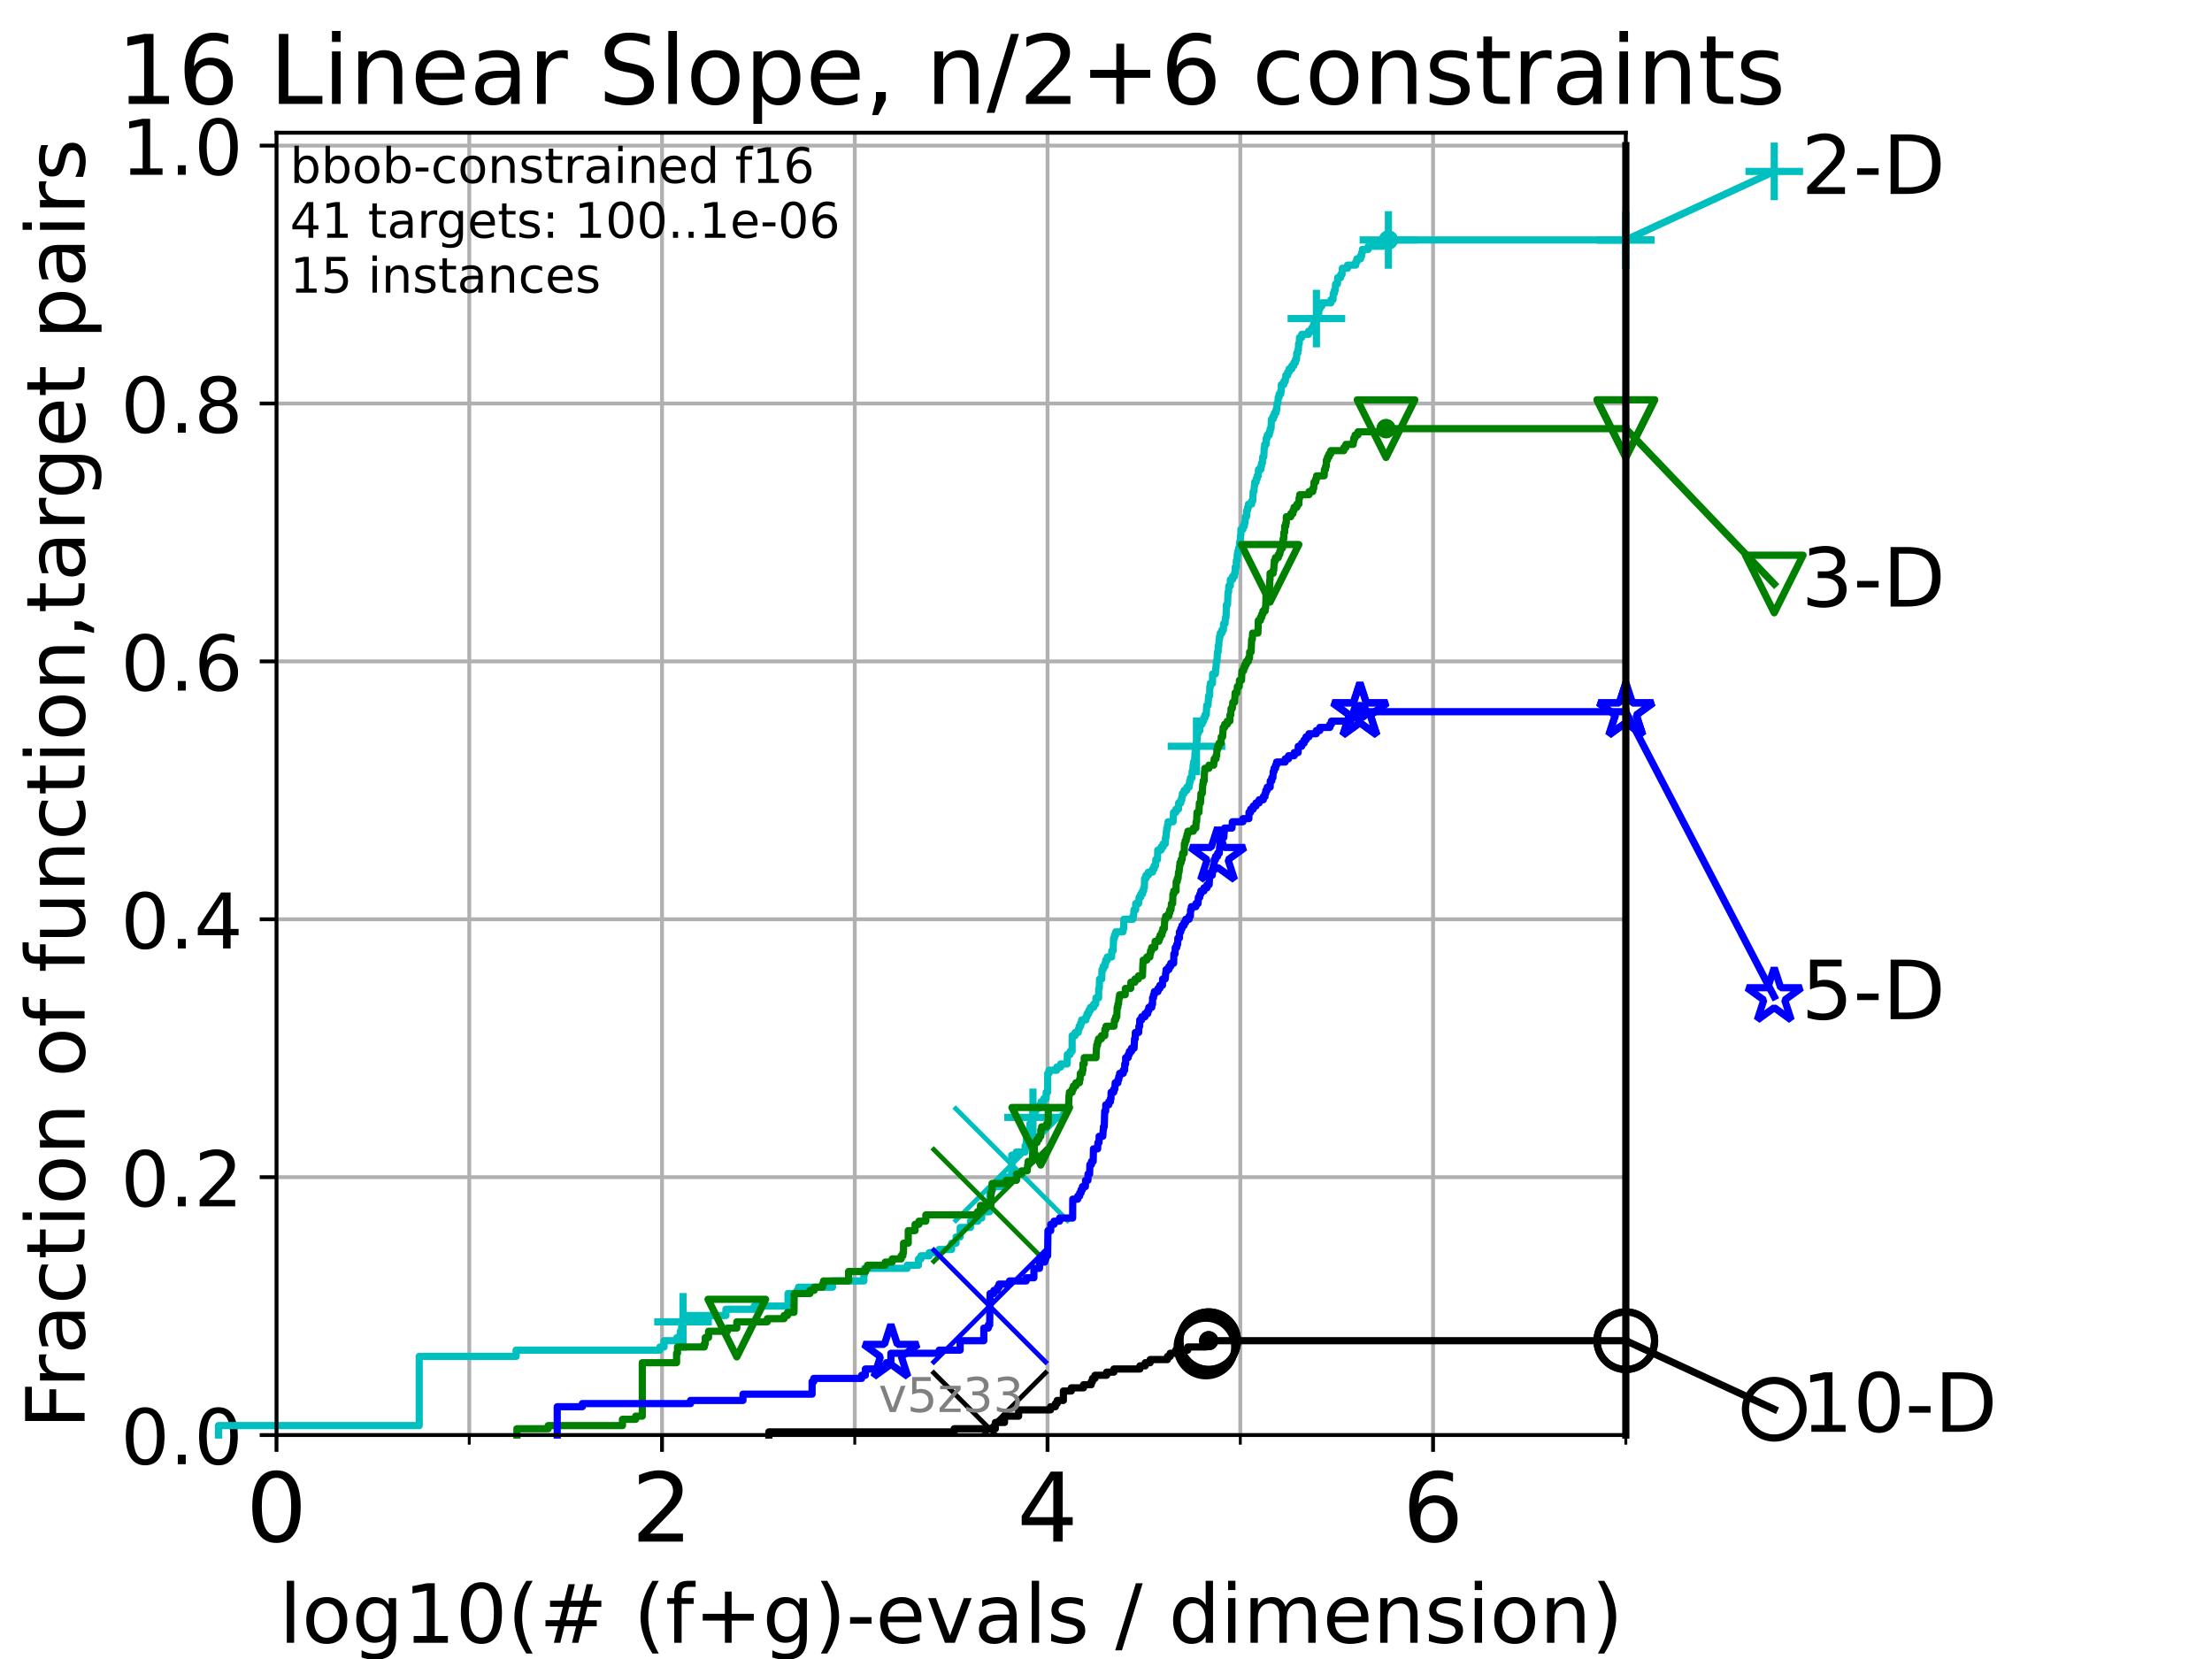 <?xml version="1.0" encoding="utf-8" standalone="no"?>
<!DOCTYPE svg PUBLIC "-//W3C//DTD SVG 1.1//EN"
  "http://www.w3.org/Graphics/SVG/1.1/DTD/svg11.dtd">
<!-- Created with matplotlib (https://matplotlib.org/) -->
<svg height="345.6pt" version="1.1" viewBox="0 0 460.8 345.6" width="460.8pt" xmlns="http://www.w3.org/2000/svg" xmlns:xlink="http://www.w3.org/1999/xlink">
 <defs>
  <style type="text/css">*{stroke-linecap:butt;stroke-linejoin:round;}</style>
 </defs>
 <g id="figure_1">
  <g id="patch_1">
   <path d="M 0 345.6 
L 460.8 345.6 
L 460.8 0 
L 0 0 
z
" style="fill:#ffffff;"/>
  </g>
  <g id="axes_1">
   <g id="patch_2">
    <path d="M 57.6 298.944 
L 338.688 298.944 
L 338.688 27.648 
L 57.6 27.648 
z
" style="fill:#ffffff;"/>
   </g>
   <g id="matplotlib.axis_1">
    <g id="xtick_1">
     <g id="line2d_1">
      <path clip-path="url(#p63210958ff)" d="M 57.6 298.944 
L 57.6 27.648 
" style="fill:none;stroke:#b0b0b0;stroke-linecap:square;stroke-width:0.8;"/>
     </g>
     <g id="line2d_2">
      <defs>
       <path d="M 0 0 
L 0 3.5 
" id="m9b8c8a3f80" style="stroke:#000000;stroke-width:0.8;"/>
      </defs>
      <g>
       <use style="stroke:#000000;stroke-width:0.8;" x="57.6" xlink:href="#m9b8c8a3f80" y="298.944"/>
      </g>
     </g>
     <g id="text_1">
      <!-- 0 -->
      <g transform="translate(51.237 321.141)scale(0.2 -0.2)">
       <defs>
        <path d="M 31.781 66.406 
Q 24.172 66.406 20.328 58.906 
Q 16.5 51.422 16.5 36.375 
Q 16.5 21.391 20.328 13.891 
Q 24.172 6.391 31.781 6.391 
Q 39.453 6.391 43.281 13.891 
Q 47.125 21.391 47.125 36.375 
Q 47.125 51.422 43.281 58.906 
Q 39.453 66.406 31.781 66.406 
z
M 31.781 74.219 
Q 44.047 74.219 50.516 64.516 
Q 56.984 54.828 56.984 36.375 
Q 56.984 17.969 50.516 8.266 
Q 44.047 -1.422 31.781 -1.422 
Q 19.531 -1.422 13.062 8.266 
Q 6.594 17.969 6.594 36.375 
Q 6.594 54.828 13.062 64.516 
Q 19.531 74.219 31.781 74.219 
z
" id="DejaVuSans-48"/>
       </defs>
       <use xlink:href="#DejaVuSans-48"/>
      </g>
     </g>
    </g>
    <g id="xtick_2">
     <g id="line2d_3">
      <path clip-path="url(#p63210958ff)" d="M 137.911 298.944 
L 137.911 27.648 
" style="fill:none;stroke:#b0b0b0;stroke-linecap:square;stroke-width:0.8;"/>
     </g>
     <g id="line2d_4">
      <g>
       <use style="stroke:#000000;stroke-width:0.8;" x="137.911" xlink:href="#m9b8c8a3f80" y="298.944"/>
      </g>
     </g>
     <g id="text_2">
      <!-- 2 -->
      <g transform="translate(131.548 321.141)scale(0.2 -0.2)">
       <defs>
        <path d="M 19.188 8.297 
L 53.609 8.297 
L 53.609 0 
L 7.328 0 
L 7.328 8.297 
Q 12.938 14.109 22.625 23.891 
Q 32.328 33.688 34.812 36.531 
Q 39.547 41.844 41.422 45.531 
Q 43.312 49.219 43.312 52.781 
Q 43.312 58.594 39.234 62.25 
Q 35.156 65.922 28.609 65.922 
Q 23.969 65.922 18.812 64.312 
Q 13.672 62.703 7.812 59.422 
L 7.812 69.391 
Q 13.766 71.781 18.938 73 
Q 24.125 74.219 28.422 74.219 
Q 39.75 74.219 46.484 68.547 
Q 53.219 62.891 53.219 53.422 
Q 53.219 48.922 51.531 44.891 
Q 49.859 40.875 45.406 35.406 
Q 44.188 33.984 37.641 27.219 
Q 31.109 20.453 19.188 8.297 
z
" id="DejaVuSans-50"/>
       </defs>
       <use xlink:href="#DejaVuSans-50"/>
      </g>
     </g>
    </g>
    <g id="xtick_3">
     <g id="line2d_5">
      <path clip-path="url(#p63210958ff)" d="M 218.222 298.944 
L 218.222 27.648 
" style="fill:none;stroke:#b0b0b0;stroke-linecap:square;stroke-width:0.8;"/>
     </g>
     <g id="line2d_6">
      <g>
       <use style="stroke:#000000;stroke-width:0.8;" x="218.222" xlink:href="#m9b8c8a3f80" y="298.944"/>
      </g>
     </g>
     <g id="text_3">
      <!-- 4 -->
      <g transform="translate(211.859 321.141)scale(0.2 -0.2)">
       <defs>
        <path d="M 37.797 64.312 
L 12.891 25.391 
L 37.797 25.391 
z
M 35.203 72.906 
L 47.609 72.906 
L 47.609 25.391 
L 58.016 25.391 
L 58.016 17.188 
L 47.609 17.188 
L 47.609 0 
L 37.797 0 
L 37.797 17.188 
L 4.891 17.188 
L 4.891 26.703 
z
" id="DejaVuSans-52"/>
       </defs>
       <use xlink:href="#DejaVuSans-52"/>
      </g>
     </g>
    </g>
    <g id="xtick_4">
     <g id="line2d_7">
      <path clip-path="url(#p63210958ff)" d="M 298.533 298.944 
L 298.533 27.648 
" style="fill:none;stroke:#b0b0b0;stroke-linecap:square;stroke-width:0.8;"/>
     </g>
     <g id="line2d_8">
      <g>
       <use style="stroke:#000000;stroke-width:0.8;" x="298.533" xlink:href="#m9b8c8a3f80" y="298.944"/>
      </g>
     </g>
     <g id="text_4">
      <!-- 6 -->
      <g transform="translate(292.17 321.141)scale(0.2 -0.2)">
       <defs>
        <path d="M 33.016 40.375 
Q 26.375 40.375 22.484 35.828 
Q 18.609 31.297 18.609 23.391 
Q 18.609 15.531 22.484 10.953 
Q 26.375 6.391 33.016 6.391 
Q 39.656 6.391 43.531 10.953 
Q 47.406 15.531 47.406 23.391 
Q 47.406 31.297 43.531 35.828 
Q 39.656 40.375 33.016 40.375 
z
M 52.594 71.297 
L 52.594 62.312 
Q 48.875 64.062 45.094 64.984 
Q 41.312 65.922 37.594 65.922 
Q 27.828 65.922 22.672 59.328 
Q 17.531 52.734 16.797 39.406 
Q 19.672 43.656 24.016 45.922 
Q 28.375 48.188 33.594 48.188 
Q 44.578 48.188 50.953 41.516 
Q 57.328 34.859 57.328 23.391 
Q 57.328 12.156 50.688 5.359 
Q 44.047 -1.422 33.016 -1.422 
Q 20.359 -1.422 13.672 8.266 
Q 6.984 17.969 6.984 36.375 
Q 6.984 53.656 15.188 63.938 
Q 23.391 74.219 37.203 74.219 
Q 40.922 74.219 44.703 73.484 
Q 48.484 72.75 52.594 71.297 
z
" id="DejaVuSans-54"/>
       </defs>
       <use xlink:href="#DejaVuSans-54"/>
      </g>
     </g>
    </g>
    <g id="xtick_5">
     <g id="line2d_9">
      <path clip-path="url(#p63210958ff)" d="M 97.755 298.944 
L 97.755 27.648 
" style="fill:none;stroke:#b0b0b0;stroke-linecap:square;stroke-width:0.8;"/>
     </g>
     <g id="line2d_10">
      <defs>
       <path d="M 0 0 
L 0 2 
" id="mffb3558e27" style="stroke:#000000;stroke-width:0.6;"/>
      </defs>
      <g>
       <use style="stroke:#000000;stroke-width:0.6;" x="97.755" xlink:href="#mffb3558e27" y="298.944"/>
      </g>
     </g>
    </g>
    <g id="xtick_6">
     <g id="line2d_11">
      <path clip-path="url(#p63210958ff)" d="M 178.066 298.944 
L 178.066 27.648 
" style="fill:none;stroke:#b0b0b0;stroke-linecap:square;stroke-width:0.8;"/>
     </g>
     <g id="line2d_12">
      <g>
       <use style="stroke:#000000;stroke-width:0.6;" x="178.066" xlink:href="#mffb3558e27" y="298.944"/>
      </g>
     </g>
    </g>
    <g id="xtick_7">
     <g id="line2d_13">
      <path clip-path="url(#p63210958ff)" d="M 258.377 298.944 
L 258.377 27.648 
" style="fill:none;stroke:#b0b0b0;stroke-linecap:square;stroke-width:0.8;"/>
     </g>
     <g id="line2d_14">
      <g>
       <use style="stroke:#000000;stroke-width:0.6;" x="258.377" xlink:href="#mffb3558e27" y="298.944"/>
      </g>
     </g>
    </g>
    <g id="xtick_8">
     <g id="line2d_15">
      <path clip-path="url(#p63210958ff)" d="M 338.688 298.944 
L 338.688 27.648 
" style="fill:none;stroke:#b0b0b0;stroke-linecap:square;stroke-width:0.8;"/>
     </g>
     <g id="line2d_16">
      <g>
       <use style="stroke:#000000;stroke-width:0.6;" x="338.688" xlink:href="#mffb3558e27" y="298.944"/>
      </g>
     </g>
    </g>
    <g id="text_5">
     <!-- log10(# (f+g)-evals / dimension) -->
     <g transform="translate(58.145 342.218)scale(0.17 -0.17)">
      <defs>
       <path d="M 9.422 75.984 
L 18.406 75.984 
L 18.406 0 
L 9.422 0 
z
" id="DejaVuSans-108"/>
       <path d="M 30.609 48.391 
Q 23.391 48.391 19.188 42.75 
Q 14.984 37.109 14.984 27.297 
Q 14.984 17.484 19.156 11.844 
Q 23.344 6.203 30.609 6.203 
Q 37.797 6.203 41.984 11.859 
Q 46.188 17.531 46.188 27.297 
Q 46.188 37.016 41.984 42.703 
Q 37.797 48.391 30.609 48.391 
z
M 30.609 56 
Q 42.328 56 49.016 48.375 
Q 55.719 40.766 55.719 27.297 
Q 55.719 13.875 49.016 6.219 
Q 42.328 -1.422 30.609 -1.422 
Q 18.844 -1.422 12.172 6.219 
Q 5.516 13.875 5.516 27.297 
Q 5.516 40.766 12.172 48.375 
Q 18.844 56 30.609 56 
z
" id="DejaVuSans-111"/>
       <path d="M 45.406 27.984 
Q 45.406 37.75 41.375 43.109 
Q 37.359 48.484 30.078 48.484 
Q 22.859 48.484 18.828 43.109 
Q 14.797 37.75 14.797 27.984 
Q 14.797 18.266 18.828 12.891 
Q 22.859 7.516 30.078 7.516 
Q 37.359 7.516 41.375 12.891 
Q 45.406 18.266 45.406 27.984 
z
M 54.391 6.781 
Q 54.391 -7.172 48.188 -13.984 
Q 42 -20.797 29.203 -20.797 
Q 24.469 -20.797 20.266 -20.094 
Q 16.062 -19.391 12.109 -17.922 
L 12.109 -9.188 
Q 16.062 -11.328 19.922 -12.344 
Q 23.781 -13.375 27.781 -13.375 
Q 36.625 -13.375 41.016 -8.766 
Q 45.406 -4.156 45.406 5.172 
L 45.406 9.625 
Q 42.625 4.781 38.281 2.391 
Q 33.938 0 27.875 0 
Q 17.828 0 11.672 7.656 
Q 5.516 15.328 5.516 27.984 
Q 5.516 40.672 11.672 48.328 
Q 17.828 56 27.875 56 
Q 33.938 56 38.281 53.609 
Q 42.625 51.219 45.406 46.391 
L 45.406 54.688 
L 54.391 54.688 
z
" id="DejaVuSans-103"/>
       <path d="M 12.406 8.297 
L 28.516 8.297 
L 28.516 63.922 
L 10.984 60.406 
L 10.984 69.391 
L 28.422 72.906 
L 38.281 72.906 
L 38.281 8.297 
L 54.391 8.297 
L 54.391 0 
L 12.406 0 
z
" id="DejaVuSans-49"/>
       <path d="M 31 75.875 
Q 24.469 64.656 21.281 53.656 
Q 18.109 42.672 18.109 31.391 
Q 18.109 20.125 21.312 9.062 
Q 24.516 -2 31 -13.188 
L 23.188 -13.188 
Q 15.875 -1.703 12.234 9.375 
Q 8.594 20.453 8.594 31.391 
Q 8.594 42.281 12.203 53.312 
Q 15.828 64.359 23.188 75.875 
z
" id="DejaVuSans-40"/>
       <path d="M 51.125 44 
L 36.922 44 
L 32.812 27.688 
L 47.125 27.688 
z
M 43.797 71.781 
L 38.719 51.516 
L 52.984 51.516 
L 58.109 71.781 
L 65.922 71.781 
L 60.891 51.516 
L 76.125 51.516 
L 76.125 44 
L 58.984 44 
L 54.984 27.688 
L 70.516 27.688 
L 70.516 20.219 
L 53.078 20.219 
L 48 0 
L 40.188 0 
L 45.219 20.219 
L 30.906 20.219 
L 25.875 0 
L 18.016 0 
L 23.094 20.219 
L 7.719 20.219 
L 7.719 27.688 
L 24.906 27.688 
L 29 44 
L 13.281 44 
L 13.281 51.516 
L 30.906 51.516 
L 35.891 71.781 
z
" id="DejaVuSans-35"/>
       <path id="DejaVuSans-32"/>
       <path d="M 37.109 75.984 
L 37.109 68.5 
L 28.516 68.5 
Q 23.688 68.5 21.797 66.547 
Q 19.922 64.594 19.922 59.516 
L 19.922 54.688 
L 34.719 54.688 
L 34.719 47.703 
L 19.922 47.703 
L 19.922 0 
L 10.891 0 
L 10.891 47.703 
L 2.297 47.703 
L 2.297 54.688 
L 10.891 54.688 
L 10.891 58.5 
Q 10.891 67.625 15.141 71.797 
Q 19.391 75.984 28.609 75.984 
z
" id="DejaVuSans-102"/>
       <path d="M 46 62.703 
L 46 35.5 
L 73.188 35.5 
L 73.188 27.203 
L 46 27.203 
L 46 0 
L 37.797 0 
L 37.797 27.203 
L 10.594 27.203 
L 10.594 35.5 
L 37.797 35.5 
L 37.797 62.703 
z
" id="DejaVuSans-43"/>
       <path d="M 8.016 75.875 
L 15.828 75.875 
Q 23.141 64.359 26.781 53.312 
Q 30.422 42.281 30.422 31.391 
Q 30.422 20.453 26.781 9.375 
Q 23.141 -1.703 15.828 -13.188 
L 8.016 -13.188 
Q 14.5 -2 17.703 9.062 
Q 20.906 20.125 20.906 31.391 
Q 20.906 42.672 17.703 53.656 
Q 14.5 64.656 8.016 75.875 
z
" id="DejaVuSans-41"/>
       <path d="M 4.891 31.391 
L 31.203 31.391 
L 31.203 23.391 
L 4.891 23.391 
z
" id="DejaVuSans-45"/>
       <path d="M 56.203 29.594 
L 56.203 25.203 
L 14.891 25.203 
Q 15.484 15.922 20.484 11.062 
Q 25.484 6.203 34.422 6.203 
Q 39.594 6.203 44.453 7.469 
Q 49.312 8.734 54.109 11.281 
L 54.109 2.781 
Q 49.266 0.734 44.188 -0.344 
Q 39.109 -1.422 33.891 -1.422 
Q 20.797 -1.422 13.156 6.188 
Q 5.516 13.812 5.516 26.812 
Q 5.516 40.234 12.766 48.109 
Q 20.016 56 32.328 56 
Q 43.359 56 49.781 48.891 
Q 56.203 41.797 56.203 29.594 
z
M 47.219 32.234 
Q 47.125 39.594 43.094 43.984 
Q 39.062 48.391 32.422 48.391 
Q 24.906 48.391 20.391 44.141 
Q 15.875 39.891 15.188 32.172 
z
" id="DejaVuSans-101"/>
       <path d="M 2.984 54.688 
L 12.5 54.688 
L 29.594 8.797 
L 46.688 54.688 
L 56.203 54.688 
L 35.688 0 
L 23.484 0 
z
" id="DejaVuSans-118"/>
       <path d="M 34.281 27.484 
Q 23.391 27.484 19.188 25 
Q 14.984 22.516 14.984 16.5 
Q 14.984 11.719 18.141 8.906 
Q 21.297 6.109 26.703 6.109 
Q 34.188 6.109 38.703 11.406 
Q 43.219 16.703 43.219 25.484 
L 43.219 27.484 
z
M 52.203 31.203 
L 52.203 0 
L 43.219 0 
L 43.219 8.297 
Q 40.141 3.328 35.547 0.953 
Q 30.953 -1.422 24.312 -1.422 
Q 15.922 -1.422 10.953 3.297 
Q 6 8.016 6 15.922 
Q 6 25.141 12.172 29.828 
Q 18.359 34.516 30.609 34.516 
L 43.219 34.516 
L 43.219 35.406 
Q 43.219 41.609 39.141 45 
Q 35.062 48.391 27.688 48.391 
Q 23 48.391 18.547 47.266 
Q 14.109 46.141 10.016 43.891 
L 10.016 52.203 
Q 14.938 54.109 19.578 55.047 
Q 24.219 56 28.609 56 
Q 40.484 56 46.344 49.844 
Q 52.203 43.703 52.203 31.203 
z
" id="DejaVuSans-97"/>
       <path d="M 44.281 53.078 
L 44.281 44.578 
Q 40.484 46.531 36.375 47.5 
Q 32.281 48.484 27.875 48.484 
Q 21.188 48.484 17.844 46.438 
Q 14.5 44.391 14.5 40.281 
Q 14.5 37.156 16.891 35.375 
Q 19.281 33.594 26.516 31.984 
L 29.594 31.297 
Q 39.156 29.25 43.188 25.516 
Q 47.219 21.781 47.219 15.094 
Q 47.219 7.469 41.188 3.016 
Q 35.156 -1.422 24.609 -1.422 
Q 20.219 -1.422 15.453 -0.562 
Q 10.688 0.297 5.422 2 
L 5.422 11.281 
Q 10.406 8.688 15.234 7.391 
Q 20.062 6.109 24.812 6.109 
Q 31.156 6.109 34.562 8.281 
Q 37.984 10.453 37.984 14.406 
Q 37.984 18.062 35.516 20.016 
Q 33.062 21.969 24.703 23.781 
L 21.578 24.516 
Q 13.234 26.266 9.516 29.906 
Q 5.812 33.547 5.812 39.891 
Q 5.812 47.609 11.281 51.797 
Q 16.75 56 26.812 56 
Q 31.781 56 36.172 55.266 
Q 40.578 54.547 44.281 53.078 
z
" id="DejaVuSans-115"/>
       <path d="M 25.391 72.906 
L 33.688 72.906 
L 8.297 -9.281 
L 0 -9.281 
z
" id="DejaVuSans-47"/>
       <path d="M 45.406 46.391 
L 45.406 75.984 
L 54.391 75.984 
L 54.391 0 
L 45.406 0 
L 45.406 8.203 
Q 42.578 3.328 38.25 0.953 
Q 33.938 -1.422 27.875 -1.422 
Q 17.969 -1.422 11.734 6.484 
Q 5.516 14.406 5.516 27.297 
Q 5.516 40.188 11.734 48.094 
Q 17.969 56 27.875 56 
Q 33.938 56 38.25 53.625 
Q 42.578 51.266 45.406 46.391 
z
M 14.797 27.297 
Q 14.797 17.391 18.875 11.75 
Q 22.953 6.109 30.078 6.109 
Q 37.203 6.109 41.297 11.75 
Q 45.406 17.391 45.406 27.297 
Q 45.406 37.203 41.297 42.844 
Q 37.203 48.484 30.078 48.484 
Q 22.953 48.484 18.875 42.844 
Q 14.797 37.203 14.797 27.297 
z
" id="DejaVuSans-100"/>
       <path d="M 9.422 54.688 
L 18.406 54.688 
L 18.406 0 
L 9.422 0 
z
M 9.422 75.984 
L 18.406 75.984 
L 18.406 64.594 
L 9.422 64.594 
z
" id="DejaVuSans-105"/>
       <path d="M 52 44.188 
Q 55.375 50.25 60.062 53.125 
Q 64.75 56 71.094 56 
Q 79.641 56 84.281 50.016 
Q 88.922 44.047 88.922 33.016 
L 88.922 0 
L 79.891 0 
L 79.891 32.719 
Q 79.891 40.578 77.094 44.375 
Q 74.312 48.188 68.609 48.188 
Q 61.625 48.188 57.562 43.547 
Q 53.516 38.922 53.516 30.906 
L 53.516 0 
L 44.484 0 
L 44.484 32.719 
Q 44.484 40.625 41.703 44.406 
Q 38.922 48.188 33.109 48.188 
Q 26.219 48.188 22.156 43.531 
Q 18.109 38.875 18.109 30.906 
L 18.109 0 
L 9.078 0 
L 9.078 54.688 
L 18.109 54.688 
L 18.109 46.188 
Q 21.188 51.219 25.484 53.609 
Q 29.781 56 35.688 56 
Q 41.656 56 45.828 52.969 
Q 50 49.953 52 44.188 
z
" id="DejaVuSans-109"/>
       <path d="M 54.891 33.016 
L 54.891 0 
L 45.906 0 
L 45.906 32.719 
Q 45.906 40.484 42.875 44.328 
Q 39.844 48.188 33.797 48.188 
Q 26.516 48.188 22.312 43.547 
Q 18.109 38.922 18.109 30.906 
L 18.109 0 
L 9.078 0 
L 9.078 54.688 
L 18.109 54.688 
L 18.109 46.188 
Q 21.344 51.125 25.703 53.562 
Q 30.078 56 35.797 56 
Q 45.219 56 50.047 50.172 
Q 54.891 44.344 54.891 33.016 
z
" id="DejaVuSans-110"/>
      </defs>
      <use xlink:href="#DejaVuSans-108"/>
      <use x="27.783" xlink:href="#DejaVuSans-111"/>
      <use x="88.965" xlink:href="#DejaVuSans-103"/>
      <use x="152.441" xlink:href="#DejaVuSans-49"/>
      <use x="216.064" xlink:href="#DejaVuSans-48"/>
      <use x="279.688" xlink:href="#DejaVuSans-40"/>
      <use x="318.701" xlink:href="#DejaVuSans-35"/>
      <use x="402.49" xlink:href="#DejaVuSans-32"/>
      <use x="434.277" xlink:href="#DejaVuSans-40"/>
      <use x="473.291" xlink:href="#DejaVuSans-102"/>
      <use x="508.496" xlink:href="#DejaVuSans-43"/>
      <use x="592.285" xlink:href="#DejaVuSans-103"/>
      <use x="655.762" xlink:href="#DejaVuSans-41"/>
      <use x="694.775" xlink:href="#DejaVuSans-45"/>
      <use x="730.859" xlink:href="#DejaVuSans-101"/>
      <use x="792.383" xlink:href="#DejaVuSans-118"/>
      <use x="851.562" xlink:href="#DejaVuSans-97"/>
      <use x="912.842" xlink:href="#DejaVuSans-108"/>
      <use x="940.625" xlink:href="#DejaVuSans-115"/>
      <use x="992.725" xlink:href="#DejaVuSans-32"/>
      <use x="1024.512" xlink:href="#DejaVuSans-47"/>
      <use x="1058.203" xlink:href="#DejaVuSans-32"/>
      <use x="1089.99" xlink:href="#DejaVuSans-100"/>
      <use x="1153.467" xlink:href="#DejaVuSans-105"/>
      <use x="1181.25" xlink:href="#DejaVuSans-109"/>
      <use x="1278.662" xlink:href="#DejaVuSans-101"/>
      <use x="1340.186" xlink:href="#DejaVuSans-110"/>
      <use x="1403.564" xlink:href="#DejaVuSans-115"/>
      <use x="1455.664" xlink:href="#DejaVuSans-105"/>
      <use x="1483.447" xlink:href="#DejaVuSans-111"/>
      <use x="1544.629" xlink:href="#DejaVuSans-110"/>
      <use x="1608.008" xlink:href="#DejaVuSans-41"/>
     </g>
    </g>
   </g>
   <g id="matplotlib.axis_2">
    <g id="ytick_1">
     <g id="line2d_17">
      <path clip-path="url(#p63210958ff)" d="M 57.6 298.944 
L 338.688 298.944 
" style="fill:none;stroke:#b0b0b0;stroke-linecap:square;stroke-width:0.8;"/>
     </g>
     <g id="line2d_18">
      <defs>
       <path d="M 0 0 
L -3.5 0 
" id="ma666dce2a5" style="stroke:#000000;stroke-width:0.8;"/>
      </defs>
      <g>
       <use style="stroke:#000000;stroke-width:0.8;" x="57.6" xlink:href="#ma666dce2a5" y="298.944"/>
      </g>
     </g>
     <g id="text_6">
      <!-- 0.0 -->
      <g transform="translate(25.155 305.023)scale(0.16 -0.16)">
       <defs>
        <path d="M 10.688 12.406 
L 21 12.406 
L 21 0 
L 10.688 0 
z
" id="DejaVuSans-46"/>
       </defs>
       <use xlink:href="#DejaVuSans-48"/>
       <use x="63.623" xlink:href="#DejaVuSans-46"/>
       <use x="95.41" xlink:href="#DejaVuSans-48"/>
      </g>
     </g>
    </g>
    <g id="ytick_2">
     <g id="line2d_19">
      <path clip-path="url(#p63210958ff)" d="M 57.6 245.222 
L 338.688 245.222 
" style="fill:none;stroke:#b0b0b0;stroke-linecap:square;stroke-width:0.8;"/>
     </g>
     <g id="line2d_20">
      <g>
       <use style="stroke:#000000;stroke-width:0.8;" x="57.6" xlink:href="#ma666dce2a5" y="245.222"/>
      </g>
     </g>
     <g id="text_7">
      <!-- 0.2 -->
      <g transform="translate(25.155 251.301)scale(0.16 -0.16)">
       <use xlink:href="#DejaVuSans-48"/>
       <use x="63.623" xlink:href="#DejaVuSans-46"/>
       <use x="95.41" xlink:href="#DejaVuSans-50"/>
      </g>
     </g>
    </g>
    <g id="ytick_3">
     <g id="line2d_21">
      <path clip-path="url(#p63210958ff)" d="M 57.6 191.5 
L 338.688 191.5 
" style="fill:none;stroke:#b0b0b0;stroke-linecap:square;stroke-width:0.8;"/>
     </g>
     <g id="line2d_22">
      <g>
       <use style="stroke:#000000;stroke-width:0.8;" x="57.6" xlink:href="#ma666dce2a5" y="191.5"/>
      </g>
     </g>
     <g id="text_8">
      <!-- 0.4 -->
      <g transform="translate(25.155 197.579)scale(0.16 -0.16)">
       <use xlink:href="#DejaVuSans-48"/>
       <use x="63.623" xlink:href="#DejaVuSans-46"/>
       <use x="95.41" xlink:href="#DejaVuSans-52"/>
      </g>
     </g>
    </g>
    <g id="ytick_4">
     <g id="line2d_23">
      <path clip-path="url(#p63210958ff)" d="M 57.6 137.778 
L 338.688 137.778 
" style="fill:none;stroke:#b0b0b0;stroke-linecap:square;stroke-width:0.8;"/>
     </g>
     <g id="line2d_24">
      <g>
       <use style="stroke:#000000;stroke-width:0.8;" x="57.6" xlink:href="#ma666dce2a5" y="137.778"/>
      </g>
     </g>
     <g id="text_9">
      <!-- 0.6 -->
      <g transform="translate(25.155 143.857)scale(0.16 -0.16)">
       <use xlink:href="#DejaVuSans-48"/>
       <use x="63.623" xlink:href="#DejaVuSans-46"/>
       <use x="95.41" xlink:href="#DejaVuSans-54"/>
      </g>
     </g>
    </g>
    <g id="ytick_5">
     <g id="line2d_25">
      <path clip-path="url(#p63210958ff)" d="M 57.6 84.056 
L 338.688 84.056 
" style="fill:none;stroke:#b0b0b0;stroke-linecap:square;stroke-width:0.8;"/>
     </g>
     <g id="line2d_26">
      <g>
       <use style="stroke:#000000;stroke-width:0.8;" x="57.6" xlink:href="#ma666dce2a5" y="84.056"/>
      </g>
     </g>
     <g id="text_10">
      <!-- 0.8 -->
      <g transform="translate(25.155 90.135)scale(0.16 -0.16)">
       <defs>
        <path d="M 31.781 34.625 
Q 24.75 34.625 20.719 30.859 
Q 16.703 27.094 16.703 20.516 
Q 16.703 13.922 20.719 10.156 
Q 24.75 6.391 31.781 6.391 
Q 38.812 6.391 42.859 10.172 
Q 46.922 13.969 46.922 20.516 
Q 46.922 27.094 42.891 30.859 
Q 38.875 34.625 31.781 34.625 
z
M 21.922 38.812 
Q 15.578 40.375 12.031 44.719 
Q 8.5 49.078 8.5 55.328 
Q 8.5 64.062 14.719 69.141 
Q 20.953 74.219 31.781 74.219 
Q 42.672 74.219 48.875 69.141 
Q 55.078 64.062 55.078 55.328 
Q 55.078 49.078 51.531 44.719 
Q 48 40.375 41.703 38.812 
Q 48.828 37.156 52.797 32.312 
Q 56.781 27.484 56.781 20.516 
Q 56.781 9.906 50.312 4.234 
Q 43.844 -1.422 31.781 -1.422 
Q 19.734 -1.422 13.25 4.234 
Q 6.781 9.906 6.781 20.516 
Q 6.781 27.484 10.781 32.312 
Q 14.797 37.156 21.922 38.812 
z
M 18.312 54.391 
Q 18.312 48.734 21.844 45.562 
Q 25.391 42.391 31.781 42.391 
Q 38.141 42.391 41.719 45.562 
Q 45.312 48.734 45.312 54.391 
Q 45.312 60.062 41.719 63.234 
Q 38.141 66.406 31.781 66.406 
Q 25.391 66.406 21.844 63.234 
Q 18.312 60.062 18.312 54.391 
z
" id="DejaVuSans-56"/>
       </defs>
       <use xlink:href="#DejaVuSans-48"/>
       <use x="63.623" xlink:href="#DejaVuSans-46"/>
       <use x="95.41" xlink:href="#DejaVuSans-56"/>
      </g>
     </g>
    </g>
    <g id="ytick_6">
     <g id="line2d_27">
      <path clip-path="url(#p63210958ff)" d="M 57.6 30.334 
L 338.688 30.334 
" style="fill:none;stroke:#b0b0b0;stroke-linecap:square;stroke-width:0.8;"/>
     </g>
     <g id="line2d_28">
      <g>
       <use style="stroke:#000000;stroke-width:0.8;" x="57.6" xlink:href="#ma666dce2a5" y="30.334"/>
      </g>
     </g>
     <g id="text_11">
      <!-- 1.0 -->
      <g transform="translate(25.155 36.413)scale(0.16 -0.16)">
       <use xlink:href="#DejaVuSans-49"/>
       <use x="63.623" xlink:href="#DejaVuSans-46"/>
       <use x="95.41" xlink:href="#DejaVuSans-48"/>
      </g>
     </g>
    </g>
    <g id="text_12">
     <!-- Fraction of function,target pairs -->
     <g transform="translate(17.62 297.681)rotate(-90)scale(0.17 -0.17)">
      <defs>
       <path d="M 9.812 72.906 
L 51.703 72.906 
L 51.703 64.594 
L 19.672 64.594 
L 19.672 43.109 
L 48.578 43.109 
L 48.578 34.812 
L 19.672 34.812 
L 19.672 0 
L 9.812 0 
z
" id="DejaVuSans-70"/>
       <path d="M 41.109 46.297 
Q 39.594 47.172 37.812 47.578 
Q 36.031 48 33.891 48 
Q 26.266 48 22.188 43.047 
Q 18.109 38.094 18.109 28.812 
L 18.109 0 
L 9.078 0 
L 9.078 54.688 
L 18.109 54.688 
L 18.109 46.188 
Q 20.953 51.172 25.484 53.578 
Q 30.031 56 36.531 56 
Q 37.453 56 38.578 55.875 
Q 39.703 55.766 41.062 55.516 
z
" id="DejaVuSans-114"/>
       <path d="M 48.781 52.594 
L 48.781 44.188 
Q 44.969 46.297 41.141 47.344 
Q 37.312 48.391 33.406 48.391 
Q 24.656 48.391 19.812 42.844 
Q 14.984 37.312 14.984 27.297 
Q 14.984 17.281 19.812 11.734 
Q 24.656 6.203 33.406 6.203 
Q 37.312 6.203 41.141 7.25 
Q 44.969 8.297 48.781 10.406 
L 48.781 2.094 
Q 45.016 0.344 40.984 -0.531 
Q 36.969 -1.422 32.422 -1.422 
Q 20.062 -1.422 12.781 6.344 
Q 5.516 14.109 5.516 27.297 
Q 5.516 40.672 12.859 48.328 
Q 20.219 56 33.016 56 
Q 37.156 56 41.109 55.141 
Q 45.062 54.297 48.781 52.594 
z
" id="DejaVuSans-99"/>
       <path d="M 18.312 70.219 
L 18.312 54.688 
L 36.812 54.688 
L 36.812 47.703 
L 18.312 47.703 
L 18.312 18.016 
Q 18.312 11.328 20.141 9.422 
Q 21.969 7.516 27.594 7.516 
L 36.812 7.516 
L 36.812 0 
L 27.594 0 
Q 17.188 0 13.234 3.875 
Q 9.281 7.766 9.281 18.016 
L 9.281 47.703 
L 2.688 47.703 
L 2.688 54.688 
L 9.281 54.688 
L 9.281 70.219 
z
" id="DejaVuSans-116"/>
       <path d="M 8.5 21.578 
L 8.5 54.688 
L 17.484 54.688 
L 17.484 21.922 
Q 17.484 14.156 20.5 10.266 
Q 23.531 6.391 29.594 6.391 
Q 36.859 6.391 41.078 11.031 
Q 45.312 15.672 45.312 23.688 
L 45.312 54.688 
L 54.297 54.688 
L 54.297 0 
L 45.312 0 
L 45.312 8.406 
Q 42.047 3.422 37.719 1 
Q 33.406 -1.422 27.688 -1.422 
Q 18.266 -1.422 13.375 4.438 
Q 8.5 10.297 8.5 21.578 
z
M 31.109 56 
z
" id="DejaVuSans-117"/>
       <path d="M 11.719 12.406 
L 22.016 12.406 
L 22.016 4 
L 14.016 -11.625 
L 7.719 -11.625 
L 11.719 4 
z
" id="DejaVuSans-44"/>
       <path d="M 18.109 8.203 
L 18.109 -20.797 
L 9.078 -20.797 
L 9.078 54.688 
L 18.109 54.688 
L 18.109 46.391 
Q 20.953 51.266 25.266 53.625 
Q 29.594 56 35.594 56 
Q 45.562 56 51.781 48.094 
Q 58.016 40.188 58.016 27.297 
Q 58.016 14.406 51.781 6.484 
Q 45.562 -1.422 35.594 -1.422 
Q 29.594 -1.422 25.266 0.953 
Q 20.953 3.328 18.109 8.203 
z
M 48.688 27.297 
Q 48.688 37.203 44.609 42.844 
Q 40.531 48.484 33.406 48.484 
Q 26.266 48.484 22.188 42.844 
Q 18.109 37.203 18.109 27.297 
Q 18.109 17.391 22.188 11.75 
Q 26.266 6.109 33.406 6.109 
Q 40.531 6.109 44.609 11.75 
Q 48.688 17.391 48.688 27.297 
z
" id="DejaVuSans-112"/>
      </defs>
      <use xlink:href="#DejaVuSans-70"/>
      <use x="50.27" xlink:href="#DejaVuSans-114"/>
      <use x="91.383" xlink:href="#DejaVuSans-97"/>
      <use x="152.662" xlink:href="#DejaVuSans-99"/>
      <use x="207.643" xlink:href="#DejaVuSans-116"/>
      <use x="246.852" xlink:href="#DejaVuSans-105"/>
      <use x="274.635" xlink:href="#DejaVuSans-111"/>
      <use x="335.816" xlink:href="#DejaVuSans-110"/>
      <use x="399.195" xlink:href="#DejaVuSans-32"/>
      <use x="430.982" xlink:href="#DejaVuSans-111"/>
      <use x="492.164" xlink:href="#DejaVuSans-102"/>
      <use x="527.369" xlink:href="#DejaVuSans-32"/>
      <use x="559.156" xlink:href="#DejaVuSans-102"/>
      <use x="594.361" xlink:href="#DejaVuSans-117"/>
      <use x="657.74" xlink:href="#DejaVuSans-110"/>
      <use x="721.119" xlink:href="#DejaVuSans-99"/>
      <use x="776.1" xlink:href="#DejaVuSans-116"/>
      <use x="815.309" xlink:href="#DejaVuSans-105"/>
      <use x="843.092" xlink:href="#DejaVuSans-111"/>
      <use x="904.273" xlink:href="#DejaVuSans-110"/>
      <use x="967.652" xlink:href="#DejaVuSans-44"/>
      <use x="999.439" xlink:href="#DejaVuSans-116"/>
      <use x="1038.648" xlink:href="#DejaVuSans-97"/>
      <use x="1099.928" xlink:href="#DejaVuSans-114"/>
      <use x="1139.291" xlink:href="#DejaVuSans-103"/>
      <use x="1202.768" xlink:href="#DejaVuSans-101"/>
      <use x="1264.291" xlink:href="#DejaVuSans-116"/>
      <use x="1303.5" xlink:href="#DejaVuSans-32"/>
      <use x="1335.287" xlink:href="#DejaVuSans-112"/>
      <use x="1398.764" xlink:href="#DejaVuSans-97"/>
      <use x="1460.043" xlink:href="#DejaVuSans-105"/>
      <use x="1487.826" xlink:href="#DejaVuSans-114"/>
      <use x="1528.939" xlink:href="#DejaVuSans-115"/>
     </g>
    </g>
   </g>
   <g id="line2d_29">
    <defs>
     <path d="M 0 1.5 
C 0.398 1.5 0.779 1.342 1.061 1.061 
C 1.342 0.779 1.5 0.398 1.5 0 
C 1.5 -0.398 1.342 -0.779 1.061 -1.061 
C 0.779 -1.342 0.398 -1.5 0 -1.5 
C -0.398 -1.5 -0.779 -1.342 -1.061 -1.061 
C -1.342 -0.779 -1.5 -0.398 -1.5 0 
C -1.5 0.398 -1.342 0.779 -1.061 1.061 
C -0.779 1.342 -0.398 1.5 0 1.5 
z
" id="m91fcb5b8e4" style="stroke:#00bfbf;"/>
    </defs>
    <g>
     <use style="fill:#00bfbf;stroke:#00bfbf;" x="289.231" xlink:href="#m91fcb5b8e4" y="49.988"/>
     <use style="fill:#00bfbf;stroke:#00bfbf;" x="289.231" xlink:href="#m91fcb5b8e4" y="49.988"/>
    </g>
   </g>
   <g id="line2d_30">
    <path d="M 45.512 298.944 
L 45.512 296.979 
L 87.33 296.979 
L 87.33 282.565 
L 107.515 282.565 
L 107.515 281.255 
L 137.469 281.255 
L 137.469 280.6 
L 138.341 280.6 
L 138.341 279.29 
L 141.018 279.29 
L 141.018 278.634 
L 141.732 278.634 
L 141.732 277.324 
L 142.01 277.324 
L 142.01 275.359 
L 142.284 275.359 
L 142.284 274.048 
L 151.219 274.048 
L 151.219 272.738 
L 157.099 272.738 
L 157.099 272.083 
L 164.16 272.083 
L 164.16 269.462 
L 166.065 269.462 
L 166.065 268.807 
L 166.341 268.807 
L 166.341 268.152 
L 173.429 268.152 
L 173.429 266.842 
L 179.957 266.842 
L 179.957 265.532 
L 180.082 265.532 
L 180.082 264.221 
L 188.987 264.221 
L 188.987 263.566 
L 191.338 263.566 
L 191.338 262.256 
L 191.852 262.256 
L 191.852 261.601 
L 193.576 261.601 
L 193.576 260.946 
L 195.609 260.946 
L 195.609 260.29 
L 198.233 260.29 
L 198.233 258.98 
L 199.168 258.98 
L 199.168 257.67 
L 200.03 257.67 
L 200.03 255.704 
L 202.166 255.704 
L 202.166 254.394 
L 203.715 254.394 
L 203.715 253.739 
L 204.514 253.739 
L 204.514 252.429 
L 206.153 252.429 
L 206.205 247.843 
L 206.761 247.843 
L 206.761 247.187 
L 208.748 247.187 
L 208.748 245.877 
L 209.409 245.877 
L 209.409 245.222 
L 210.745 245.222 
L 210.76 240.636 
L 211.718 240.636 
L 211.718 239.981 
L 213.552 239.981 
L 213.552 238.671 
L 213.81 238.671 
L 213.844 236.705 
L 214.525 236.705 
L 214.538 234.085 
L 214.78 234.085 
L 214.78 233.429 
L 214.97 233.429 
L 214.97 232.774 
L 215.186 232.774 
L 215.186 231.464 
L 215.783 231.464 
L 215.783 230.809 
L 216.592 230.809 
L 216.592 230.154 
L 216.877 230.154 
L 216.877 229.499 
L 217.458 229.499 
L 217.458 228.843 
L 217.929 228.843 
L 217.939 227.533 
L 218.235 227.533 
L 218.261 223.602 
L 218.531 223.602 
L 218.531 222.947 
L 220.15 222.947 
L 220.15 222.292 
L 220.955 222.292 
L 220.955 221.637 
L 222.309 221.637 
L 222.343 219.671 
L 222.917 219.671 
L 222.917 219.016 
L 223.337 219.016 
L 223.356 215.74 
L 223.956 215.74 
L 223.956 215.085 
L 224.617 215.085 
L 224.617 214.43 
L 224.805 214.43 
L 224.805 213.775 
L 225.117 213.775 
L 225.117 213.12 
L 225.33 213.12 
L 225.33 212.465 
L 226.216 212.465 
L 226.216 211.81 
L 226.462 211.81 
L 226.462 211.154 
L 226.819 211.154 
L 226.819 210.499 
L 227.147 210.499 
L 227.147 209.844 
L 227.818 209.844 
L 227.818 209.189 
L 228.258 209.189 
L 228.312 207.879 
L 228.86 207.879 
L 228.874 205.913 
L 229 205.913 
L 229.053 203.948 
L 229.523 203.948 
L 229.566 201.982 
L 229.811 201.982 
L 229.811 201.327 
L 230.173 201.327 
L 230.173 200.672 
L 230.338 200.672 
L 230.338 200.017 
L 230.664 200.017 
L 230.664 199.362 
L 231.569 199.362 
L 231.612 198.052 
L 231.883 198.052 
L 231.984 195.431 
L 232.164 195.431 
L 232.164 194.776 
L 232.416 194.776 
L 232.416 194.121 
L 233.934 194.121 
L 233.934 193.465 
L 234.093 193.465 
L 234.12 191.5 
L 236.002 191.5 
L 236.002 190.845 
L 236.151 190.845 
L 236.226 189.535 
L 236.575 189.535 
L 236.587 188.224 
L 237.187 188.224 
L 237.292 186.914 
L 237.626 186.914 
L 237.626 186.259 
L 238 186.259 
L 238 185.604 
L 238.239 185.604 
L 238.239 184.949 
L 238.382 184.949 
L 238.451 182.983 
L 238.723 182.983 
L 238.723 182.328 
L 239.228 182.328 
L 239.228 181.673 
L 240.102 181.673 
L 240.102 181.018 
L 240.417 181.018 
L 240.417 180.363 
L 240.706 180.363 
L 240.786 179.052 
L 241.127 179.052 
L 241.178 177.087 
L 241.884 177.087 
L 241.884 176.432 
L 242.298 176.432 
L 242.298 175.777 
L 242.748 175.777 
L 242.786 174.466 
L 242.899 174.466 
L 242.979 173.156 
L 243.052 173.156 
L 243.052 172.501 
L 243.208 172.501 
L 243.208 171.846 
L 243.333 171.846 
L 243.333 171.191 
L 244.371 171.191 
L 244.469 169.225 
L 244.967 169.225 
L 244.967 168.57 
L 245.499 168.57 
L 245.533 167.26 
L 245.992 167.26 
L 245.992 166.604 
L 246.199 166.604 
L 246.199 165.949 
L 246.314 165.949 
L 246.314 165.294 
L 246.676 165.294 
L 246.676 164.639 
L 247.231 164.639 
L 247.231 163.984 
L 247.709 163.984 
L 247.709 163.329 
L 247.824 163.329 
L 247.824 162.674 
L 247.992 162.674 
L 247.992 162.018 
L 248.323 162.018 
L 248.332 160.708 
L 248.458 160.708 
L 248.552 159.398 
L 248.635 159.398 
L 248.635 158.743 
L 248.851 158.743 
L 248.949 156.777 
L 249.016 156.777 
L 249.072 155.467 
L 249.25 155.467 
L 249.3 154.157 
L 249.4 154.157 
L 249.431 152.846 
L 249.6 152.846 
L 249.6 152.191 
L 249.957 152.191 
L 249.968 150.881 
L 250.411 150.881 
L 250.411 150.226 
L 250.726 150.226 
L 250.726 149.571 
L 251.02 149.571 
L 251.02 148.916 
L 251.287 148.916 
L 251.371 146.95 
L 251.644 146.95 
L 251.732 145.64 
L 251.759 145.64 
L 251.759 144.985 
L 251.981 144.985 
L 252.028 143.019 
L 252.131 143.019 
L 252.131 142.364 
L 252.576 142.364 
L 252.609 140.399 
L 253.196 140.399 
L 253.262 139.088 
L 253.348 139.088 
L 253.372 137.778 
L 253.522 137.778 
L 253.618 135.813 
L 253.77 135.813 
L 253.782 134.502 
L 253.905 134.502 
L 253.961 133.192 
L 254.06 133.192 
L 254.06 132.537 
L 254.204 132.537 
L 254.204 131.882 
L 254.556 131.882 
L 254.556 131.227 
L 254.855 131.227 
L 254.895 129.916 
L 255.196 129.916 
L 255.285 128.606 
L 255.406 128.606 
L 255.484 125.985 
L 255.719 125.985 
L 255.821 123.365 
L 255.931 123.365 
L 255.982 122.055 
L 256.295 122.055 
L 256.301 120.744 
L 256.757 120.744 
L 256.757 120.089 
L 257.163 120.089 
L 257.163 119.434 
L 257.296 119.434 
L 257.319 118.124 
L 257.539 118.124 
L 257.549 116.813 
L 257.701 116.813 
L 257.736 115.503 
L 257.846 115.503 
L 257.846 114.848 
L 258.024 114.848 
L 258.024 114.193 
L 258.183 114.193 
L 258.234 112.883 
L 258.377 112.883 
L 258.429 111.572 
L 258.489 111.572 
L 258.51 110.262 
L 258.924 110.262 
L 258.924 109.607 
L 259.223 109.607 
L 259.223 108.952 
L 259.343 108.952 
L 259.431 107.641 
L 259.681 107.641 
L 259.729 106.331 
L 259.906 106.331 
L 259.906 105.676 
L 260.079 105.676 
L 260.079 105.021 
L 260.741 105.021 
L 260.741 104.366 
L 260.962 104.366 
L 261.064 102.4 
L 261.205 102.4 
L 261.315 101.09 
L 261.373 101.09 
L 261.373 100.435 
L 261.674 100.435 
L 261.674 99.78 
L 261.879 99.78 
L 261.879 99.124 
L 262.128 99.124 
L 262.159 97.814 
L 262.652 97.814 
L 262.652 97.159 
L 262.787 97.159 
L 262.787 96.504 
L 262.979 96.504 
L 263.048 95.194 
L 263.274 95.194 
L 263.365 93.228 
L 263.448 93.228 
L 263.448 92.573 
L 263.762 92.573 
L 263.787 91.263 
L 264.008 91.263 
L 264.008 90.608 
L 264.417 90.608 
L 264.417 89.952 
L 264.595 89.952 
L 264.595 89.297 
L 264.779 89.297 
L 264.862 87.332 
L 265.21 87.332 
L 265.21 86.677 
L 265.491 86.677 
L 265.491 86.022 
L 265.804 86.022 
L 265.804 85.366 
L 265.979 85.366 
L 266.02 84.056 
L 266.194 84.056 
L 266.282 82.746 
L 266.46 82.746 
L 266.46 82.091 
L 266.804 82.091 
L 266.804 81.435 
L 266.921 81.435 
L 266.921 80.125 
L 267.429 80.125 
L 267.429 79.47 
L 267.745 79.47 
L 267.745 78.815 
L 267.862 78.815 
L 267.862 78.16 
L 268.251 78.16 
L 268.251 77.505 
L 268.547 77.505 
L 268.547 76.849 
L 269.103 76.849 
L 269.103 76.194 
L 269.527 76.194 
L 269.527 75.539 
L 269.868 75.539 
L 269.868 74.884 
L 270.093 74.884 
L 270.121 73.574 
L 270.363 73.574 
L 270.363 72.919 
L 270.483 72.919 
L 270.509 71.608 
L 270.65 71.608 
L 270.719 70.298 
L 271.176 70.298 
L 271.176 69.643 
L 272.604 69.643 
L 272.604 68.988 
L 273.248 68.988 
L 273.248 68.333 
L 273.618 68.333 
L 273.618 67.677 
L 273.736 67.677 
L 273.736 67.022 
L 274.107 67.022 
L 274.107 66.367 
L 274.232 66.367 
L 274.232 65.712 
L 274.669 65.712 
L 274.769 64.402 
L 274.954 64.402 
L 274.954 63.747 
L 275.367 63.747 
L 275.367 63.091 
L 277.252 63.091 
L 277.252 62.436 
L 277.684 62.436 
L 277.749 61.126 
L 277.975 61.126 
L 277.975 60.471 
L 278.144 60.471 
L 278.228 59.161 
L 278.61 59.161 
L 278.652 57.85 
L 279.275 57.85 
L 279.275 57.195 
L 279.565 57.195 
L 279.636 55.885 
L 280.713 55.885 
L 280.713 55.23 
L 282.419 55.23 
L 282.419 54.575 
L 282.661 54.575 
L 282.661 53.919 
L 283.428 53.919 
L 283.428 53.264 
L 283.68 53.264 
L 283.68 52.609 
L 283.807 52.609 
L 283.807 51.954 
L 285.026 51.954 
L 285.026 51.299 
L 288.201 51.299 
L 288.201 50.644 
L 289.231 50.644 
L 289.231 49.988 
L 338.688 49.988 
L 338.688 49.988 
" style="fill:none;stroke:#00bfbf;stroke-linecap:square;stroke-width:1.5;"/>
   </g>
   <g id="line2d_31">
    <defs>
     <path d="M -6 0 
L 6 0 
M 0 6 
L 0 -6 
" id="m81dfc6fdf8" style="stroke:#00bfbf;stroke-width:1.5;"/>
    </defs>
    <g>
     <use style="fill-opacity:0;stroke:#00bfbf;stroke-width:1.5;" x="142.284" xlink:href="#m81dfc6fdf8" y="275.359"/>
     <use style="fill-opacity:0;stroke:#00bfbf;stroke-width:1.5;" x="215.186" xlink:href="#m81dfc6fdf8" y="232.774"/>
     <use style="fill-opacity:0;stroke:#00bfbf;stroke-width:1.5;" x="249.25" xlink:href="#m81dfc6fdf8" y="155.467"/>
     <use style="fill-opacity:0;stroke:#00bfbf;stroke-width:1.5;" x="274.232" xlink:href="#m81dfc6fdf8" y="66.367"/>
     <use style="fill-opacity:0;stroke:#00bfbf;stroke-width:1.5;" x="289.231" xlink:href="#m81dfc6fdf8" y="49.988"/>
     <use style="fill-opacity:0;stroke:#00bfbf;stroke-width:1.5;" x="338.688" xlink:href="#m81dfc6fdf8" y="49.988"/>
    </g>
   </g>
   <g id="line2d_32">
    <path style="fill:none;stroke:#00bfbf;stroke-linecap:square;stroke-width:1.5;"/>
    <g/>
   </g>
   <g id="line2d_33">
    <path clip-path="url(#p63210958ff)" d="M 210.745 242.601 
" style="fill:none;stroke:#00bfbf;stroke-linecap:square;stroke-width:1.5;"/>
    <defs>
     <path d="M -12 12 
L 12 -12 
M -12 -12 
L 12 12 
" id="m370c440daa" style="stroke:#00bfbf;"/>
    </defs>
    <g clip-path="url(#p63210958ff)">
     <use style="fill:#00bfbf;stroke:#00bfbf;" x="210.745" xlink:href="#m370c440daa" y="242.601"/>
    </g>
   </g>
   <g id="line2d_34">
    <defs>
     <path d="M 0 1.5 
C 0.398 1.5 0.779 1.342 1.061 1.061 
C 1.342 0.779 1.5 0.398 1.5 0 
C 1.5 -0.398 1.342 -0.779 1.061 -1.061 
C 0.779 -1.342 0.398 -1.5 0 -1.5 
C -0.398 -1.5 -0.779 -1.342 -1.061 -1.061 
C -1.342 -0.779 -1.5 -0.398 -1.5 0 
C -1.5 0.398 -1.342 0.779 -1.061 1.061 
C -0.779 1.342 -0.398 1.5 0 1.5 
z
" id="m922882266b" style="stroke:#008000;"/>
    </defs>
    <g>
     <use style="fill:#008000;stroke:#008000;" x="288.736" xlink:href="#m922882266b" y="89.297"/>
     <use style="fill:#008000;stroke:#008000;" x="288.736" xlink:href="#m922882266b" y="89.297"/>
    </g>
   </g>
   <g id="line2d_35">
    <path d="M 107.68 298.944 
L 107.68 297.634 
L 114.194 297.634 
L 114.194 296.979 
L 129.668 296.979 
L 129.668 295.668 
L 132.423 295.668 
L 132.423 295.013 
L 133.8 295.013 
L 133.8 283.876 
L 140.944 283.876 
L 140.944 281.91 
L 141.139 281.91 
L 141.139 280.6 
L 146.714 280.6 
L 146.714 279.945 
L 146.924 279.945 
L 146.924 278.634 
L 147.604 278.634 
L 147.604 277.324 
L 151.528 277.324 
L 151.528 276.669 
L 153.49 276.669 
L 153.49 275.359 
L 159.841 275.359 
L 159.841 274.704 
L 163.335 274.704 
L 163.335 274.048 
L 164.05 274.048 
L 164.05 273.393 
L 165.399 273.393 
L 165.447 269.462 
L 168.736 269.462 
L 168.736 268.807 
L 169.607 268.807 
L 169.607 268.152 
L 171.332 268.152 
L 171.332 267.497 
L 171.553 267.497 
L 171.553 266.842 
L 176.769 266.842 
L 176.769 264.876 
L 180.346 264.876 
L 180.346 264.221 
L 180.72 264.221 
L 180.72 263.566 
L 184.413 263.566 
L 184.413 262.911 
L 185.855 262.911 
L 185.855 262.256 
L 187.729 262.256 
L 187.729 261.601 
L 188.086 261.601 
L 188.086 260.946 
L 188.216 260.946 
L 188.223 258.98 
L 189.202 258.98 
L 189.202 256.36 
L 190.627 256.36 
L 190.627 255.049 
L 191.434 255.049 
L 191.434 254.394 
L 192.87 254.394 
L 192.87 253.084 
L 203.618 253.084 
L 203.618 252.429 
L 204.251 252.429 
L 204.251 251.118 
L 206.407 251.118 
L 206.429 248.498 
L 206.55 248.498 
L 206.55 247.843 
L 206.666 247.843 
L 206.666 246.532 
L 209.654 246.532 
L 209.654 245.877 
L 211.762 245.877 
L 211.762 244.567 
L 212.826 244.567 
L 212.826 243.912 
L 213.985 243.912 
L 214.095 242.601 
L 214.159 242.601 
L 214.159 241.946 
L 215.028 241.946 
L 215.133 239.981 
L 215.466 239.981 
L 215.466 238.015 
L 216.036 238.015 
L 216.036 237.36 
L 216.427 237.36 
L 216.427 236.705 
L 216.808 236.705 
L 216.808 235.395 
L 216.992 235.395 
L 216.992 234.74 
L 218.043 234.74 
L 218.043 234.085 
L 218.367 234.085 
L 218.377 230.809 
L 222.594 230.809 
L 222.695 228.188 
L 222.768 228.188 
L 222.768 227.533 
L 223.351 227.533 
L 223.351 226.878 
L 223.608 226.878 
L 223.608 226.223 
L 224.12 226.223 
L 224.12 225.568 
L 224.865 225.568 
L 224.865 224.912 
L 224.996 224.912 
L 225.062 223.602 
L 225.476 223.602 
L 225.476 222.947 
L 225.589 222.947 
L 225.589 221.637 
L 225.858 221.637 
L 225.86 220.326 
L 228.326 220.326 
L 228.405 218.361 
L 228.457 218.361 
L 228.457 217.706 
L 228.638 217.706 
L 228.638 217.051 
L 228.833 217.051 
L 228.833 216.396 
L 229.452 216.396 
L 229.452 215.74 
L 230.158 215.74 
L 230.16 214.43 
L 230.406 214.43 
L 230.406 213.775 
L 232.064 213.775 
L 232.163 212.465 
L 232.412 212.465 
L 232.412 211.81 
L 232.647 211.81 
L 232.728 209.844 
L 232.873 209.844 
L 232.873 209.189 
L 233.004 209.189 
L 233.113 207.879 
L 233.226 207.879 
L 233.226 207.224 
L 234.4 207.224 
L 234.433 205.913 
L 235.544 205.913 
L 235.586 204.603 
L 236.421 204.603 
L 236.421 203.948 
L 237.144 203.948 
L 237.144 203.293 
L 237.996 203.293 
L 238.095 200.672 
L 238.129 200.672 
L 238.129 200.017 
L 238.899 200.017 
L 238.899 199.362 
L 239.543 199.362 
L 239.543 198.707 
L 239.684 198.707 
L 239.684 198.052 
L 239.905 198.052 
L 239.905 197.396 
L 240.559 197.396 
L 240.635 196.086 
L 241.421 196.086 
L 241.421 195.431 
L 241.681 195.431 
L 241.681 194.776 
L 242.052 194.776 
L 242.052 194.121 
L 242.231 194.121 
L 242.231 193.465 
L 242.545 193.465 
L 242.638 191.5 
L 242.838 191.5 
L 242.838 190.845 
L 243.49 190.845 
L 243.49 190.19 
L 243.683 190.19 
L 243.683 189.535 
L 243.93 189.535 
L 244.038 188.224 
L 244.28 188.224 
L 244.341 186.259 
L 244.51 186.259 
L 244.51 185.604 
L 244.99 185.604 
L 245.017 183.638 
L 245.252 183.638 
L 245.252 182.983 
L 245.416 182.983 
L 245.513 181.673 
L 245.623 181.673 
L 245.733 180.363 
L 245.8 180.363 
L 245.8 179.707 
L 246.058 179.707 
L 246.058 179.052 
L 246.261 179.052 
L 246.36 177.742 
L 246.702 177.742 
L 246.722 175.777 
L 246.885 175.777 
L 246.885 175.121 
L 247.117 175.121 
L 247.117 174.466 
L 247.278 174.466 
L 247.278 173.811 
L 247.462 173.811 
L 247.462 173.156 
L 248.59 173.156 
L 248.59 172.501 
L 249.114 172.501 
L 249.175 171.191 
L 249.275 171.191 
L 249.365 169.225 
L 249.76 169.225 
L 249.85 167.26 
L 250.086 167.26 
L 250.184 165.294 
L 250.454 165.294 
L 250.559 163.329 
L 250.645 163.329 
L 250.645 162.674 
L 250.857 162.674 
L 250.913 160.708 
L 250.977 160.708 
L 250.977 160.053 
L 251.843 160.053 
L 251.843 159.398 
L 252.841 159.398 
L 252.934 158.088 
L 253.315 158.088 
L 253.315 157.432 
L 253.457 157.432 
L 253.505 156.122 
L 253.655 156.122 
L 253.655 155.467 
L 253.946 155.467 
L 253.946 154.812 
L 254.363 154.812 
L 254.403 153.502 
L 254.698 153.502 
L 254.807 151.536 
L 255.121 151.536 
L 255.121 150.881 
L 255.663 150.881 
L 255.663 150.226 
L 256.208 150.226 
L 256.219 148.916 
L 256.394 148.916 
L 256.442 147.605 
L 256.71 147.605 
L 256.813 146.295 
L 257.197 146.295 
L 257.301 144.33 
L 257.686 144.33 
L 257.759 143.019 
L 258.155 143.019 
L 258.198 141.709 
L 258.636 141.709 
L 258.724 139.743 
L 259.071 139.743 
L 259.071 139.088 
L 259.305 139.088 
L 259.305 138.433 
L 259.637 138.433 
L 259.637 137.778 
L 260.066 137.778 
L 260.066 137.123 
L 260.299 137.123 
L 260.324 135.813 
L 260.629 135.813 
L 260.74 133.192 
L 260.879 133.192 
L 260.937 131.882 
L 262.054 131.882 
L 262.132 129.261 
L 262.567 129.261 
L 262.567 128.606 
L 262.839 128.606 
L 262.839 127.951 
L 263.078 127.951 
L 263.078 127.296 
L 263.551 127.296 
L 263.551 126.641 
L 263.662 126.641 
L 263.739 124.02 
L 264.01 124.02 
L 264.01 123.365 
L 264.277 123.365 
L 264.277 122.71 
L 264.453 122.71 
L 264.522 120.744 
L 264.572 120.744 
L 264.573 119.434 
L 265.216 119.434 
L 265.216 118.779 
L 265.347 118.779 
L 265.414 117.469 
L 265.46 117.469 
L 265.46 116.813 
L 265.69 116.813 
L 265.69 116.158 
L 266.305 116.158 
L 266.305 115.503 
L 266.595 115.503 
L 266.595 114.848 
L 266.769 114.848 
L 266.769 114.193 
L 267.161 114.193 
L 267.209 112.883 
L 267.292 112.883 
L 267.292 112.227 
L 267.426 112.227 
L 267.448 110.917 
L 267.614 110.917 
L 267.624 109.607 
L 267.839 109.607 
L 267.839 108.952 
L 267.962 108.952 
L 267.963 107.641 
L 268.893 107.641 
L 268.893 106.986 
L 269.345 106.986 
L 269.345 106.331 
L 269.576 106.331 
L 269.576 105.676 
L 270.163 105.676 
L 270.163 105.021 
L 270.579 105.021 
L 270.628 103.71 
L 270.752 103.71 
L 270.752 103.055 
L 272.699 103.055 
L 272.699 102.4 
L 273.481 102.4 
L 273.481 101.745 
L 273.669 101.745 
L 273.732 100.435 
L 274.07 100.435 
L 274.07 99.78 
L 274.269 99.78 
L 274.269 99.124 
L 275.847 99.124 
L 275.901 97.814 
L 276.129 97.814 
L 276.129 97.159 
L 276.28 97.159 
L 276.315 95.849 
L 276.546 95.849 
L 276.546 95.194 
L 276.864 95.194 
L 276.864 94.538 
L 277.224 94.538 
L 277.224 93.883 
L 279.935 93.883 
L 279.935 93.228 
L 280.374 93.228 
L 280.374 92.573 
L 281.898 92.573 
L 281.898 91.918 
L 282.018 91.918 
L 282.018 91.263 
L 282.283 91.263 
L 282.283 90.608 
L 282.891 90.608 
L 282.891 89.952 
L 288.736 89.952 
L 288.736 89.297 
L 338.688 89.297 
L 338.688 89.297 
" style="fill:none;stroke:#008000;stroke-linecap:square;stroke-width:1.5;"/>
   </g>
   <g id="line2d_36">
    <defs>
     <path d="M -0 6 
L 6 -6 
L -6 -6 
z
" id="m77734ab9bb" style="stroke:#008000;stroke-linejoin:miter;stroke-width:1.5;"/>
    </defs>
    <g>
     <use style="fill-opacity:0;stroke:#008000;stroke-linejoin:miter;stroke-width:1.5;" x="153.49" xlink:href="#m77734ab9bb" y="276.669"/>
     <use style="fill-opacity:0;stroke:#008000;stroke-linejoin:miter;stroke-width:1.5;" x="216.808" xlink:href="#m77734ab9bb" y="236.705"/>
     <use style="fill-opacity:0;stroke:#008000;stroke-linejoin:miter;stroke-width:1.5;" x="264.573" xlink:href="#m77734ab9bb" y="119.434"/>
     <use style="fill-opacity:0;stroke:#008000;stroke-linejoin:miter;stroke-width:1.5;" x="288.736" xlink:href="#m77734ab9bb" y="89.297"/>
     <use style="fill-opacity:0;stroke:#008000;stroke-linejoin:miter;stroke-width:1.5;" x="338.688" xlink:href="#m77734ab9bb" y="89.297"/>
    </g>
   </g>
   <g id="line2d_37">
    <path style="fill:none;stroke:#008000;stroke-linecap:square;stroke-width:1.5;"/>
    <g/>
   </g>
   <g id="line2d_38">
    <path clip-path="url(#p63210958ff)" d="M 206.171 251.118 
" style="fill:none;stroke:#008000;stroke-linecap:square;stroke-width:1.5;"/>
    <defs>
     <path d="M -12 12 
L 12 -12 
M -12 -12 
L 12 12 
" id="m7716f0737f" style="stroke:#008000;"/>
    </defs>
    <g clip-path="url(#p63210958ff)">
     <use style="fill:#008000;stroke:#008000;" x="206.171" xlink:href="#m7716f0737f" y="251.118"/>
    </g>
   </g>
   <g id="line2d_39">
    <defs>
     <path d="M 0 1.5 
C 0.398 1.5 0.779 1.342 1.061 1.061 
C 1.342 0.779 1.5 0.398 1.5 0 
C 1.5 -0.398 1.342 -0.779 1.061 -1.061 
C 0.779 -1.342 0.398 -1.5 0 -1.5 
C -0.398 -1.5 -0.779 -1.342 -1.061 -1.061 
C -1.342 -0.779 -1.5 -0.398 -1.5 0 
C -1.5 0.398 -1.342 0.779 -1.061 1.061 
C -0.779 1.342 -0.398 1.5 0 1.5 
z
" id="m9c84493b47" style="stroke:#0000ff;"/>
    </defs>
    <g>
     <use style="fill:#0000ff;stroke:#0000ff;" x="283.291" xlink:href="#m9c84493b47" y="148.26"/>
     <use style="fill:#0000ff;stroke:#0000ff;" x="283.291" xlink:href="#m9c84493b47" y="148.26"/>
    </g>
   </g>
   <g id="line2d_40">
    <path d="M 116.081 298.944 
L 116.081 293.048 
L 121.31 293.048 
L 121.31 292.393 
L 143.853 292.393 
L 143.853 291.737 
L 154.774 291.737 
L 154.774 290.427 
L 169.175 290.427 
L 169.175 287.807 
L 169.52 287.807 
L 169.52 287.151 
L 179.495 287.151 
L 179.495 286.496 
L 180.269 286.496 
L 180.269 285.186 
L 183.251 285.186 
L 183.251 284.531 
L 184.64 284.531 
L 184.64 283.876 
L 185.589 283.876 
L 185.589 281.91 
L 195.653 281.91 
L 195.653 281.255 
L 200.016 281.255 
L 200.016 279.29 
L 204.947 279.29 
L 204.947 276.669 
L 205.874 276.669 
L 205.874 276.014 
L 206.171 276.014 
L 206.249 269.462 
L 207.043 269.462 
L 207.043 268.807 
L 207.802 268.807 
L 207.802 268.152 
L 208.126 268.152 
L 208.126 267.497 
L 210.3 267.497 
L 210.3 266.842 
L 213.774 266.842 
L 213.774 266.187 
L 215.381 266.187 
L 215.381 264.221 
L 216.547 264.221 
L 216.576 262.911 
L 217.639 262.911 
L 217.639 262.256 
L 217.862 262.256 
L 217.862 261.601 
L 218.241 261.601 
L 218.31 256.36 
L 218.891 256.36 
L 218.891 255.049 
L 219.576 255.049 
L 219.576 254.394 
L 220.726 254.394 
L 220.726 253.739 
L 223.453 253.739 
L 223.474 249.808 
L 224.513 249.808 
L 224.513 249.153 
L 224.918 249.153 
L 224.918 248.498 
L 225.211 248.498 
L 225.211 247.843 
L 225.495 247.843 
L 225.495 247.187 
L 226.11 247.187 
L 226.142 245.877 
L 226.64 245.877 
L 226.65 244.567 
L 226.992 244.567 
L 227.037 242.601 
L 227.38 242.601 
L 227.38 241.946 
L 227.73 241.946 
L 227.79 239.326 
L 228.659 239.326 
L 228.717 238.015 
L 228.955 238.015 
L 228.968 236.705 
L 229.74 236.705 
L 229.816 235.395 
L 229.86 235.395 
L 229.86 234.74 
L 230.034 234.74 
L 230.131 231.464 
L 230.337 231.464 
L 230.346 230.154 
L 230.975 230.154 
L 230.975 229.499 
L 231.323 229.499 
L 231.323 228.843 
L 231.448 228.843 
L 231.46 227.533 
L 232.019 227.533 
L 232.019 226.878 
L 232.239 226.878 
L 232.314 225.568 
L 232.879 225.568 
L 232.879 224.912 
L 233.06 224.912 
L 233.06 224.257 
L 233.243 224.257 
L 233.243 223.602 
L 233.988 223.602 
L 233.988 222.947 
L 234.276 222.947 
L 234.311 221.637 
L 234.487 221.637 
L 234.493 220.326 
L 235.022 220.326 
L 235.022 219.671 
L 235.26 219.671 
L 235.26 219.016 
L 235.712 219.016 
L 235.712 218.361 
L 236.252 218.361 
L 236.339 216.396 
L 236.488 216.396 
L 236.507 215.085 
L 237.213 215.085 
L 237.26 213.775 
L 237.417 213.775 
L 237.431 212.465 
L 237.839 212.465 
L 237.839 211.81 
L 238.527 211.81 
L 238.527 211.154 
L 239.093 211.154 
L 239.093 210.499 
L 239.324 210.499 
L 239.324 209.844 
L 239.935 209.844 
L 239.935 209.189 
L 240.096 209.189 
L 240.099 207.879 
L 240.291 207.879 
L 240.291 207.224 
L 240.481 207.224 
L 240.481 206.568 
L 241.222 206.568 
L 241.222 205.913 
L 241.623 205.913 
L 241.623 205.258 
L 242.166 205.258 
L 242.196 203.948 
L 242.73 203.948 
L 242.838 202.638 
L 242.914 202.638 
L 242.914 201.982 
L 243.503 201.982 
L 243.503 201.327 
L 243.885 201.327 
L 243.885 200.672 
L 244.489 200.672 
L 244.544 198.707 
L 244.787 198.707 
L 244.817 197.396 
L 245.132 197.396 
L 245.132 196.741 
L 245.324 196.741 
L 245.363 195.431 
L 245.693 195.431 
L 245.695 194.121 
L 245.974 194.121 
L 245.974 193.465 
L 246.225 193.465 
L 246.225 192.81 
L 246.664 192.81 
L 246.664 192.155 
L 247.013 192.155 
L 247.013 191.5 
L 247.708 191.5 
L 247.708 190.845 
L 247.977 190.845 
L 248.012 189.535 
L 248.181 189.535 
L 248.181 188.879 
L 249.125 188.879 
L 249.125 188.224 
L 249.583 188.224 
L 249.638 186.914 
L 249.942 186.914 
L 249.942 186.259 
L 250.154 186.259 
L 250.154 185.604 
L 250.81 185.604 
L 250.81 184.949 
L 251.439 184.949 
L 251.439 184.293 
L 251.892 184.293 
L 251.989 182.328 
L 252.54 182.328 
L 252.586 181.018 
L 252.751 181.018 
L 252.751 180.363 
L 252.94 180.363 
L 252.949 179.052 
L 253.219 179.052 
L 253.219 178.397 
L 253.65 178.397 
L 253.65 177.742 
L 254.005 177.742 
L 254.071 176.432 
L 254.124 176.432 
L 254.227 174.466 
L 254.941 174.466 
L 255.017 173.156 
L 255.085 173.156 
L 255.085 172.501 
L 256.644 172.501 
L 256.729 171.191 
L 258.927 171.191 
L 258.927 170.535 
L 260.167 170.535 
L 260.185 169.225 
L 260.529 169.225 
L 260.529 168.57 
L 261.064 168.57 
L 261.064 167.915 
L 261.644 167.915 
L 261.644 167.26 
L 262.303 167.26 
L 262.303 166.604 
L 263.17 166.604 
L 263.17 165.949 
L 263.524 165.949 
L 263.524 165.294 
L 263.694 165.294 
L 263.694 164.639 
L 263.979 164.639 
L 263.979 163.984 
L 264.595 163.984 
L 264.619 162.674 
L 264.94 162.674 
L 264.94 162.018 
L 265.166 162.018 
L 265.242 160.708 
L 265.412 160.708 
L 265.412 160.053 
L 265.726 160.053 
L 265.726 159.398 
L 265.937 159.398 
L 265.937 158.743 
L 267.725 158.743 
L 267.725 158.088 
L 268.42 158.088 
L 268.42 157.432 
L 269.61 157.432 
L 269.61 156.777 
L 270.421 156.777 
L 270.442 155.467 
L 271.165 155.467 
L 271.165 154.812 
L 271.668 154.812 
L 271.668 154.157 
L 272.065 154.157 
L 272.065 153.502 
L 272.677 153.502 
L 272.677 152.846 
L 274.201 152.846 
L 274.201 152.191 
L 274.936 152.191 
L 274.936 151.536 
L 277.032 151.536 
L 277.032 150.881 
L 277.359 150.881 
L 277.359 150.226 
L 281.364 150.226 
L 281.364 149.571 
L 282.21 149.571 
L 282.21 148.916 
L 283.291 148.916 
L 283.291 148.26 
L 338.688 148.26 
L 338.688 148.26 
" style="fill:none;stroke:#0000ff;stroke-linecap:square;stroke-width:1.5;"/>
   </g>
   <g id="line2d_41">
    <defs>
     <path d="M 0 -6 
L -1.347 -1.854 
L -5.706 -1.854 
L -2.18 0.708 
L -3.527 4.854 
L -0 2.292 
L 3.527 4.854 
L 2.18 0.708 
L 5.706 -1.854 
L 1.347 -1.854 
z
" id="m48a0c45236" style="stroke:#0000ff;stroke-linejoin:bevel;stroke-width:1.5;"/>
    </defs>
    <g>
     <use style="fill-opacity:0;stroke:#0000ff;stroke-linejoin:bevel;stroke-width:1.5;" x="185.589" xlink:href="#m48a0c45236" y="281.91"/>
     <use style="fill-opacity:0;stroke:#0000ff;stroke-linejoin:bevel;stroke-width:1.5;" x="253.65" xlink:href="#m48a0c45236" y="178.397"/>
     <use style="fill-opacity:0;stroke:#0000ff;stroke-linejoin:bevel;stroke-width:1.5;" x="283.291" xlink:href="#m48a0c45236" y="148.26"/>
     <use style="fill-opacity:0;stroke:#0000ff;stroke-linejoin:bevel;stroke-width:1.5;" x="283.291" xlink:href="#m48a0c45236" y="148.26"/>
     <use style="fill-opacity:0;stroke:#0000ff;stroke-linejoin:bevel;stroke-width:1.5;" x="338.688" xlink:href="#m48a0c45236" y="148.26"/>
    </g>
   </g>
   <g id="line2d_42">
    <path style="fill:none;stroke:#0000ff;stroke-linecap:square;stroke-width:1.5;"/>
    <g/>
   </g>
   <g id="line2d_43">
    <path clip-path="url(#p63210958ff)" d="M 206.171 272.083 
" style="fill:none;stroke:#0000ff;stroke-linecap:square;stroke-width:1.5;"/>
    <defs>
     <path d="M -12 12 
L 12 -12 
M -12 -12 
L 12 12 
" id="m3cdc743d13" style="stroke:#0000ff;"/>
    </defs>
    <g clip-path="url(#p63210958ff)">
     <use style="fill:#0000ff;stroke:#0000ff;" x="206.171" xlink:href="#m3cdc743d13" y="272.083"/>
    </g>
   </g>
   <g id="line2d_44">
    <defs>
     <path d="M 0 1.5 
C 0.398 1.5 0.779 1.342 1.061 1.061 
C 1.342 0.779 1.5 0.398 1.5 0 
C 1.5 -0.398 1.342 -0.779 1.061 -1.061 
C 0.779 -1.342 0.398 -1.5 0 -1.5 
C -0.398 -1.5 -0.779 -1.342 -1.061 -1.061 
C -1.342 -0.779 -1.5 -0.398 -1.5 0 
C -1.5 0.398 -1.342 0.779 -1.061 1.061 
C -0.779 1.342 -0.398 1.5 0 1.5 
z
" id="m03cda493ae" style="stroke:#000000;"/>
    </defs>
    <g>
     <use style="stroke:#000000;" x="251.791" xlink:href="#m03cda493ae" y="279.29"/>
     <use style="stroke:#000000;" x="251.791" xlink:href="#m03cda493ae" y="279.29"/>
    </g>
   </g>
   <g id="line2d_45">
    <path d="M 160.167 298.944 
L 160.167 298.289 
L 198.77 298.289 
L 198.77 297.634 
L 207.349 297.634 
L 207.349 296.979 
L 207.351 296.979 
L 207.351 296.323 
L 209.259 296.323 
L 209.259 295.013 
L 212.199 295.013 
L 212.199 293.703 
L 218.851 293.703 
L 218.851 293.048 
L 219.856 293.048 
L 219.856 292.393 
L 220.235 292.393 
L 220.235 291.737 
L 221.518 291.737 
L 221.518 291.082 
L 221.52 291.082 
L 221.52 290.427 
L 221.523 290.427 
L 221.523 289.772 
L 223.172 289.772 
L 223.172 289.117 
L 225.72 289.117 
L 225.72 288.462 
L 227.331 288.462 
L 227.331 287.807 
L 227.585 287.807 
L 227.585 287.151 
L 228.097 287.151 
L 228.097 286.496 
L 230.531 286.496 
L 230.531 285.841 
L 232.041 285.841 
L 232.041 285.186 
L 237.465 285.186 
L 237.465 284.531 
L 238.581 284.531 
L 238.581 283.876 
L 239.601 283.876 
L 239.601 283.22 
L 243.206 283.22 
L 243.206 282.565 
L 243.766 282.565 
L 243.766 281.91 
L 244.924 281.91 
L 244.924 281.255 
L 247.433 281.255 
L 247.433 280.6 
L 251.219 280.6 
L 251.219 279.945 
L 251.791 279.945 
L 251.791 279.29 
L 338.688 279.29 
" style="fill:none;stroke:#000000;stroke-linecap:square;stroke-width:1.5;"/>
   </g>
   <g id="line2d_46">
    <defs>
     <path d="M 0 6 
C 1.591 6 3.117 5.368 4.243 4.243 
C 5.368 3.117 6 1.591 6 0 
C 6 -1.591 5.368 -3.117 4.243 -4.243 
C 3.117 -5.368 1.591 -6 0 -6 
C -1.591 -6 -3.117 -5.368 -4.243 -4.243 
C -5.368 -3.117 -6 -1.591 -6 0 
C -6 1.591 -5.368 3.117 -4.243 4.243 
C -3.117 5.368 -1.591 6 0 6 
z
" id="m346c1a4b1a" style="stroke:#000000;stroke-width:1.5;"/>
    </defs>
    <g>
     <use style="fill-opacity:0;stroke:#000000;stroke-width:1.5;" x="251.219" xlink:href="#m346c1a4b1a" y="280.6"/>
     <use style="fill-opacity:0;stroke:#000000;stroke-width:1.5;" x="251.791" xlink:href="#m346c1a4b1a" y="279.29"/>
     <use style="fill-opacity:0;stroke:#000000;stroke-width:1.5;" x="251.791" xlink:href="#m346c1a4b1a" y="279.29"/>
     <use style="fill-opacity:0;stroke:#000000;stroke-width:1.5;" x="338.688" xlink:href="#m346c1a4b1a" y="279.29"/>
    </g>
   </g>
   <g id="line2d_47">
    <path style="fill:none;stroke:#000000;stroke-linecap:square;stroke-width:1.5;"/>
    <g/>
   </g>
   <g id="line2d_48">
    <path clip-path="url(#p63210958ff)" d="M 206.154 297.634 
" style="fill:none;stroke:#000000;stroke-linecap:square;stroke-width:1.5;"/>
    <defs>
     <path d="M -12 12 
L 12 -12 
M -12 -12 
L 12 12 
" id="m06781bd1e1" style="stroke:#000000;"/>
    </defs>
    <g clip-path="url(#p63210958ff)">
     <use style="stroke:#000000;" x="206.154" xlink:href="#m06781bd1e1" y="297.634"/>
    </g>
   </g>
   <g id="line2d_49">
    <path d="M 338.688 279.29 
L 369.608 293.572 
" style="fill:none;stroke:#000000;stroke-linecap:square;stroke-width:1.5;"/>
    <g>
     <use style="fill-opacity:0;stroke:#000000;stroke-width:1.5;" x="338.688" xlink:href="#m346c1a4b1a" y="279.29"/>
     <use style="fill-opacity:0;stroke:#000000;stroke-width:1.5;" x="369.608" xlink:href="#m346c1a4b1a" y="293.572"/>
    </g>
   </g>
   <g id="line2d_50">
    <path d="M 338.688 148.26 
L 369.608 207.617 
" style="fill:none;stroke:#0000ff;stroke-linecap:square;stroke-width:1.5;"/>
    <g>
     <use style="fill-opacity:0;stroke:#0000ff;stroke-linejoin:bevel;stroke-width:1.5;" x="338.688" xlink:href="#m48a0c45236" y="148.26"/>
     <use style="fill-opacity:0;stroke:#0000ff;stroke-linejoin:bevel;stroke-width:1.5;" x="369.608" xlink:href="#m48a0c45236" y="207.617"/>
    </g>
   </g>
   <g id="line2d_51">
    <path d="M 338.688 89.297 
L 369.608 121.661 
" style="fill:none;stroke:#008000;stroke-linecap:square;stroke-width:1.5;"/>
    <g>
     <use style="fill-opacity:0;stroke:#008000;stroke-linejoin:miter;stroke-width:1.5;" x="338.688" xlink:href="#m77734ab9bb" y="89.297"/>
     <use style="fill-opacity:0;stroke:#008000;stroke-linejoin:miter;stroke-width:1.5;" x="369.608" xlink:href="#m77734ab9bb" y="121.661"/>
    </g>
   </g>
   <g id="line2d_52">
    <path d="M 338.688 49.988 
L 369.608 35.706 
" style="fill:none;stroke:#00bfbf;stroke-linecap:square;stroke-width:1.5;"/>
    <g>
     <use style="fill-opacity:0;stroke:#00bfbf;stroke-width:1.5;" x="338.688" xlink:href="#m81dfc6fdf8" y="49.988"/>
     <use style="fill-opacity:0;stroke:#00bfbf;stroke-width:1.5;" x="369.608" xlink:href="#m81dfc6fdf8" y="35.706"/>
    </g>
   </g>
   <g id="line2d_53">
    <path d="M 338.688 298.944 
L 338.688 30.334 
" style="fill:none;stroke:#000000;stroke-linecap:square;stroke-width:1.5;"/>
   </g>
   <g id="patch_3">
    <path d="M 57.6 298.944 
L 57.6 27.648 
" style="fill:none;stroke:#000000;stroke-linecap:square;stroke-linejoin:miter;stroke-width:0.8;"/>
   </g>
   <g id="patch_4">
    <path d="M 338.688 298.944 
L 338.688 27.648 
" style="fill:none;stroke:#000000;stroke-linecap:square;stroke-linejoin:miter;stroke-width:0.8;"/>
   </g>
   <g id="patch_5">
    <path d="M 57.6 298.944 
L 338.688 298.944 
" style="fill:none;stroke:#000000;stroke-linecap:square;stroke-linejoin:miter;stroke-width:0.8;"/>
   </g>
   <g id="patch_6">
    <path d="M 57.6 27.648 
L 338.688 27.648 
" style="fill:none;stroke:#000000;stroke-linecap:square;stroke-linejoin:miter;stroke-width:0.8;"/>
   </g>
   <g id="text_13">
    <!-- 10-D -->
    <g transform="translate(375.229 298.263)scale(0.17 -0.17)">
     <defs>
      <path d="M 19.672 64.797 
L 19.672 8.109 
L 31.594 8.109 
Q 46.688 8.109 53.688 14.938 
Q 60.688 21.781 60.688 36.531 
Q 60.688 51.172 53.688 57.984 
Q 46.688 64.797 31.594 64.797 
z
M 9.812 72.906 
L 30.078 72.906 
Q 51.266 72.906 61.172 64.094 
Q 71.094 55.281 71.094 36.531 
Q 71.094 17.672 61.125 8.828 
Q 51.172 0 30.078 0 
L 9.812 0 
z
" id="DejaVuSans-68"/>
     </defs>
     <use xlink:href="#DejaVuSans-49"/>
     <use x="63.623" xlink:href="#DejaVuSans-48"/>
     <use x="127.246" xlink:href="#DejaVuSans-45"/>
     <use x="163.33" xlink:href="#DejaVuSans-68"/>
    </g>
   </g>
   <g id="text_14">
    <!-- 5-D -->
    <g transform="translate(375.229 212.308)scale(0.17 -0.17)">
     <defs>
      <path d="M 10.797 72.906 
L 49.516 72.906 
L 49.516 64.594 
L 19.828 64.594 
L 19.828 46.734 
Q 21.969 47.469 24.109 47.828 
Q 26.266 48.188 28.422 48.188 
Q 40.625 48.188 47.75 41.5 
Q 54.891 34.812 54.891 23.391 
Q 54.891 11.625 47.562 5.094 
Q 40.234 -1.422 26.906 -1.422 
Q 22.312 -1.422 17.547 -0.641 
Q 12.797 0.141 7.719 1.703 
L 7.719 11.625 
Q 12.109 9.234 16.797 8.062 
Q 21.484 6.891 26.703 6.891 
Q 35.156 6.891 40.078 11.328 
Q 45.016 15.766 45.016 23.391 
Q 45.016 31 40.078 35.438 
Q 35.156 39.891 26.703 39.891 
Q 22.75 39.891 18.812 39.016 
Q 14.891 38.141 10.797 36.281 
z
" id="DejaVuSans-53"/>
     </defs>
     <use xlink:href="#DejaVuSans-53"/>
     <use x="63.623" xlink:href="#DejaVuSans-45"/>
     <use x="99.707" xlink:href="#DejaVuSans-68"/>
    </g>
   </g>
   <g id="text_15">
    <!-- 3-D -->
    <g transform="translate(375.229 126.352)scale(0.17 -0.17)">
     <defs>
      <path d="M 40.578 39.312 
Q 47.656 37.797 51.625 33 
Q 55.609 28.219 55.609 21.188 
Q 55.609 10.406 48.188 4.484 
Q 40.766 -1.422 27.094 -1.422 
Q 22.516 -1.422 17.656 -0.516 
Q 12.797 0.391 7.625 2.203 
L 7.625 11.719 
Q 11.719 9.328 16.594 8.109 
Q 21.484 6.891 26.812 6.891 
Q 36.078 6.891 40.938 10.547 
Q 45.797 14.203 45.797 21.188 
Q 45.797 27.641 41.281 31.266 
Q 36.766 34.906 28.719 34.906 
L 20.219 34.906 
L 20.219 43.016 
L 29.109 43.016 
Q 36.375 43.016 40.234 45.922 
Q 44.094 48.828 44.094 54.297 
Q 44.094 59.906 40.109 62.906 
Q 36.141 65.922 28.719 65.922 
Q 24.656 65.922 20.016 65.031 
Q 15.375 64.156 9.812 62.312 
L 9.812 71.094 
Q 15.438 72.656 20.344 73.438 
Q 25.25 74.219 29.594 74.219 
Q 40.828 74.219 47.359 69.109 
Q 53.906 64.016 53.906 55.328 
Q 53.906 49.266 50.438 45.094 
Q 46.969 40.922 40.578 39.312 
z
" id="DejaVuSans-51"/>
     </defs>
     <use xlink:href="#DejaVuSans-51"/>
     <use x="63.623" xlink:href="#DejaVuSans-45"/>
     <use x="99.707" xlink:href="#DejaVuSans-68"/>
    </g>
   </g>
   <g id="text_16">
    <!-- 2-D -->
    <g transform="translate(375.229 40.397)scale(0.17 -0.17)">
     <use xlink:href="#DejaVuSans-50"/>
     <use x="63.623" xlink:href="#DejaVuSans-45"/>
     <use x="99.707" xlink:href="#DejaVuSans-68"/>
    </g>
   </g>
   <g id="text_17">
    <!-- bbob-constrained f16 -->
    <g transform="translate(60.411 38.111)scale(0.102 -0.102)">
     <defs>
      <path d="M 48.688 27.297 
Q 48.688 37.203 44.609 42.844 
Q 40.531 48.484 33.406 48.484 
Q 26.266 48.484 22.188 42.844 
Q 18.109 37.203 18.109 27.297 
Q 18.109 17.391 22.188 11.75 
Q 26.266 6.109 33.406 6.109 
Q 40.531 6.109 44.609 11.75 
Q 48.688 17.391 48.688 27.297 
z
M 18.109 46.391 
Q 20.953 51.266 25.266 53.625 
Q 29.594 56 35.594 56 
Q 45.562 56 51.781 48.094 
Q 58.016 40.188 58.016 27.297 
Q 58.016 14.406 51.781 6.484 
Q 45.562 -1.422 35.594 -1.422 
Q 29.594 -1.422 25.266 0.953 
Q 20.953 3.328 18.109 8.203 
L 18.109 0 
L 9.078 0 
L 9.078 75.984 
L 18.109 75.984 
z
" id="DejaVuSans-98"/>
     </defs>
     <use xlink:href="#DejaVuSans-98"/>
     <use x="63.477" xlink:href="#DejaVuSans-98"/>
     <use x="126.953" xlink:href="#DejaVuSans-111"/>
     <use x="188.135" xlink:href="#DejaVuSans-98"/>
     <use x="251.611" xlink:href="#DejaVuSans-45"/>
     <use x="287.695" xlink:href="#DejaVuSans-99"/>
     <use x="342.676" xlink:href="#DejaVuSans-111"/>
     <use x="403.857" xlink:href="#DejaVuSans-110"/>
     <use x="467.236" xlink:href="#DejaVuSans-115"/>
     <use x="519.336" xlink:href="#DejaVuSans-116"/>
     <use x="558.545" xlink:href="#DejaVuSans-114"/>
     <use x="599.658" xlink:href="#DejaVuSans-97"/>
     <use x="660.938" xlink:href="#DejaVuSans-105"/>
     <use x="688.721" xlink:href="#DejaVuSans-110"/>
     <use x="752.1" xlink:href="#DejaVuSans-101"/>
     <use x="813.623" xlink:href="#DejaVuSans-100"/>
     <use x="877.1" xlink:href="#DejaVuSans-32"/>
     <use x="908.887" xlink:href="#DejaVuSans-102"/>
     <use x="944.092" xlink:href="#DejaVuSans-49"/>
     <use x="1007.715" xlink:href="#DejaVuSans-54"/>
    </g>
    <!-- 41 targets: 100..1e-06 -->
    <g transform="translate(60.411 49.533)scale(0.102 -0.102)">
     <defs>
      <path d="M 11.719 12.406 
L 22.016 12.406 
L 22.016 0 
L 11.719 0 
z
M 11.719 51.703 
L 22.016 51.703 
L 22.016 39.312 
L 11.719 39.312 
z
" id="DejaVuSans-58"/>
     </defs>
     <use xlink:href="#DejaVuSans-52"/>
     <use x="63.623" xlink:href="#DejaVuSans-49"/>
     <use x="127.246" xlink:href="#DejaVuSans-32"/>
     <use x="159.033" xlink:href="#DejaVuSans-116"/>
     <use x="198.242" xlink:href="#DejaVuSans-97"/>
     <use x="259.521" xlink:href="#DejaVuSans-114"/>
     <use x="298.885" xlink:href="#DejaVuSans-103"/>
     <use x="362.361" xlink:href="#DejaVuSans-101"/>
     <use x="423.885" xlink:href="#DejaVuSans-116"/>
     <use x="463.094" xlink:href="#DejaVuSans-115"/>
     <use x="515.193" xlink:href="#DejaVuSans-58"/>
     <use x="548.885" xlink:href="#DejaVuSans-32"/>
     <use x="580.672" xlink:href="#DejaVuSans-49"/>
     <use x="644.295" xlink:href="#DejaVuSans-48"/>
     <use x="707.918" xlink:href="#DejaVuSans-48"/>
     <use x="771.541" xlink:href="#DejaVuSans-46"/>
     <use x="803.328" xlink:href="#DejaVuSans-46"/>
     <use x="835.115" xlink:href="#DejaVuSans-49"/>
     <use x="898.738" xlink:href="#DejaVuSans-101"/>
     <use x="960.262" xlink:href="#DejaVuSans-45"/>
     <use x="996.346" xlink:href="#DejaVuSans-48"/>
     <use x="1059.969" xlink:href="#DejaVuSans-54"/>
    </g>
    <!-- 15 instances -->
    <g transform="translate(60.411 60.955)scale(0.102 -0.102)">
     <use xlink:href="#DejaVuSans-49"/>
     <use x="63.623" xlink:href="#DejaVuSans-53"/>
     <use x="127.246" xlink:href="#DejaVuSans-32"/>
     <use x="159.033" xlink:href="#DejaVuSans-105"/>
     <use x="186.816" xlink:href="#DejaVuSans-110"/>
     <use x="250.195" xlink:href="#DejaVuSans-115"/>
     <use x="302.295" xlink:href="#DejaVuSans-116"/>
     <use x="341.504" xlink:href="#DejaVuSans-97"/>
     <use x="402.783" xlink:href="#DejaVuSans-110"/>
     <use x="466.162" xlink:href="#DejaVuSans-99"/>
     <use x="521.143" xlink:href="#DejaVuSans-101"/>
     <use x="582.666" xlink:href="#DejaVuSans-115"/>
    </g>
   </g>
   <g id="text_18">
    <!-- v5z33 -->
    <g style="fill:#808080;" transform="translate(183.017 294.151)scale(0.1 -0.1)">
     <defs>
      <path d="M 5.516 54.688 
L 48.188 54.688 
L 48.188 46.484 
L 14.406 7.172 
L 48.188 7.172 
L 48.188 0 
L 4.297 0 
L 4.297 8.203 
L 38.094 47.516 
L 5.516 47.516 
z
" id="DejaVuSans-122"/>
     </defs>
     <use xlink:href="#DejaVuSans-118"/>
     <use x="59.18" xlink:href="#DejaVuSans-53"/>
     <use x="122.803" xlink:href="#DejaVuSans-122"/>
     <use x="175.293" xlink:href="#DejaVuSans-51"/>
     <use x="238.916" xlink:href="#DejaVuSans-51"/>
    </g>
   </g>
   <g id="text_19">
    <!-- 16 Linear Slope, n/2+6 constraints -->
    <g transform="translate(24.322 21.648)scale(0.2 -0.2)">
     <defs>
      <path d="M 9.812 72.906 
L 19.672 72.906 
L 19.672 8.297 
L 55.172 8.297 
L 55.172 0 
L 9.812 0 
z
" id="DejaVuSans-76"/>
      <path d="M 53.516 70.516 
L 53.516 60.891 
Q 47.906 63.578 42.922 64.891 
Q 37.938 66.219 33.297 66.219 
Q 25.25 66.219 20.875 63.094 
Q 16.5 59.969 16.5 54.203 
Q 16.5 49.359 19.406 46.891 
Q 22.312 44.438 30.422 42.922 
L 36.375 41.703 
Q 47.406 39.594 52.656 34.297 
Q 57.906 29 57.906 20.125 
Q 57.906 9.516 50.797 4.047 
Q 43.703 -1.422 29.984 -1.422 
Q 24.812 -1.422 18.969 -0.25 
Q 13.141 0.922 6.891 3.219 
L 6.891 13.375 
Q 12.891 10.016 18.656 8.297 
Q 24.422 6.594 29.984 6.594 
Q 38.422 6.594 43.016 9.906 
Q 47.609 13.234 47.609 19.391 
Q 47.609 24.75 44.312 27.781 
Q 41.016 30.812 33.5 32.328 
L 27.484 33.5 
Q 16.453 35.688 11.516 40.375 
Q 6.594 45.062 6.594 53.422 
Q 6.594 63.094 13.406 68.656 
Q 20.219 74.219 32.172 74.219 
Q 37.312 74.219 42.625 73.281 
Q 47.953 72.359 53.516 70.516 
z
" id="DejaVuSans-83"/>
     </defs>
     <use xlink:href="#DejaVuSans-49"/>
     <use x="63.623" xlink:href="#DejaVuSans-54"/>
     <use x="127.246" xlink:href="#DejaVuSans-32"/>
     <use x="159.033" xlink:href="#DejaVuSans-76"/>
     <use x="214.746" xlink:href="#DejaVuSans-105"/>
     <use x="242.529" xlink:href="#DejaVuSans-110"/>
     <use x="305.908" xlink:href="#DejaVuSans-101"/>
     <use x="367.432" xlink:href="#DejaVuSans-97"/>
     <use x="428.711" xlink:href="#DejaVuSans-114"/>
     <use x="469.824" xlink:href="#DejaVuSans-32"/>
     <use x="501.611" xlink:href="#DejaVuSans-83"/>
     <use x="565.088" xlink:href="#DejaVuSans-108"/>
     <use x="592.871" xlink:href="#DejaVuSans-111"/>
     <use x="654.053" xlink:href="#DejaVuSans-112"/>
     <use x="717.529" xlink:href="#DejaVuSans-101"/>
     <use x="779.053" xlink:href="#DejaVuSans-44"/>
     <use x="810.84" xlink:href="#DejaVuSans-32"/>
     <use x="842.627" xlink:href="#DejaVuSans-110"/>
     <use x="906.006" xlink:href="#DejaVuSans-47"/>
     <use x="939.697" xlink:href="#DejaVuSans-50"/>
     <use x="1003.32" xlink:href="#DejaVuSans-43"/>
     <use x="1087.109" xlink:href="#DejaVuSans-54"/>
     <use x="1150.732" xlink:href="#DejaVuSans-32"/>
     <use x="1182.52" xlink:href="#DejaVuSans-99"/>
     <use x="1237.5" xlink:href="#DejaVuSans-111"/>
     <use x="1298.682" xlink:href="#DejaVuSans-110"/>
     <use x="1362.061" xlink:href="#DejaVuSans-115"/>
     <use x="1414.16" xlink:href="#DejaVuSans-116"/>
     <use x="1453.369" xlink:href="#DejaVuSans-114"/>
     <use x="1494.482" xlink:href="#DejaVuSans-97"/>
     <use x="1555.762" xlink:href="#DejaVuSans-105"/>
     <use x="1583.545" xlink:href="#DejaVuSans-110"/>
     <use x="1646.924" xlink:href="#DejaVuSans-116"/>
     <use x="1686.133" xlink:href="#DejaVuSans-115"/>
    </g>
   </g>
  </g>
 </g>
 <defs>
  <clipPath id="p63210958ff">
   <rect height="271.296" width="281.088" x="57.6" y="27.648"/>
  </clipPath>
 </defs>
</svg>
